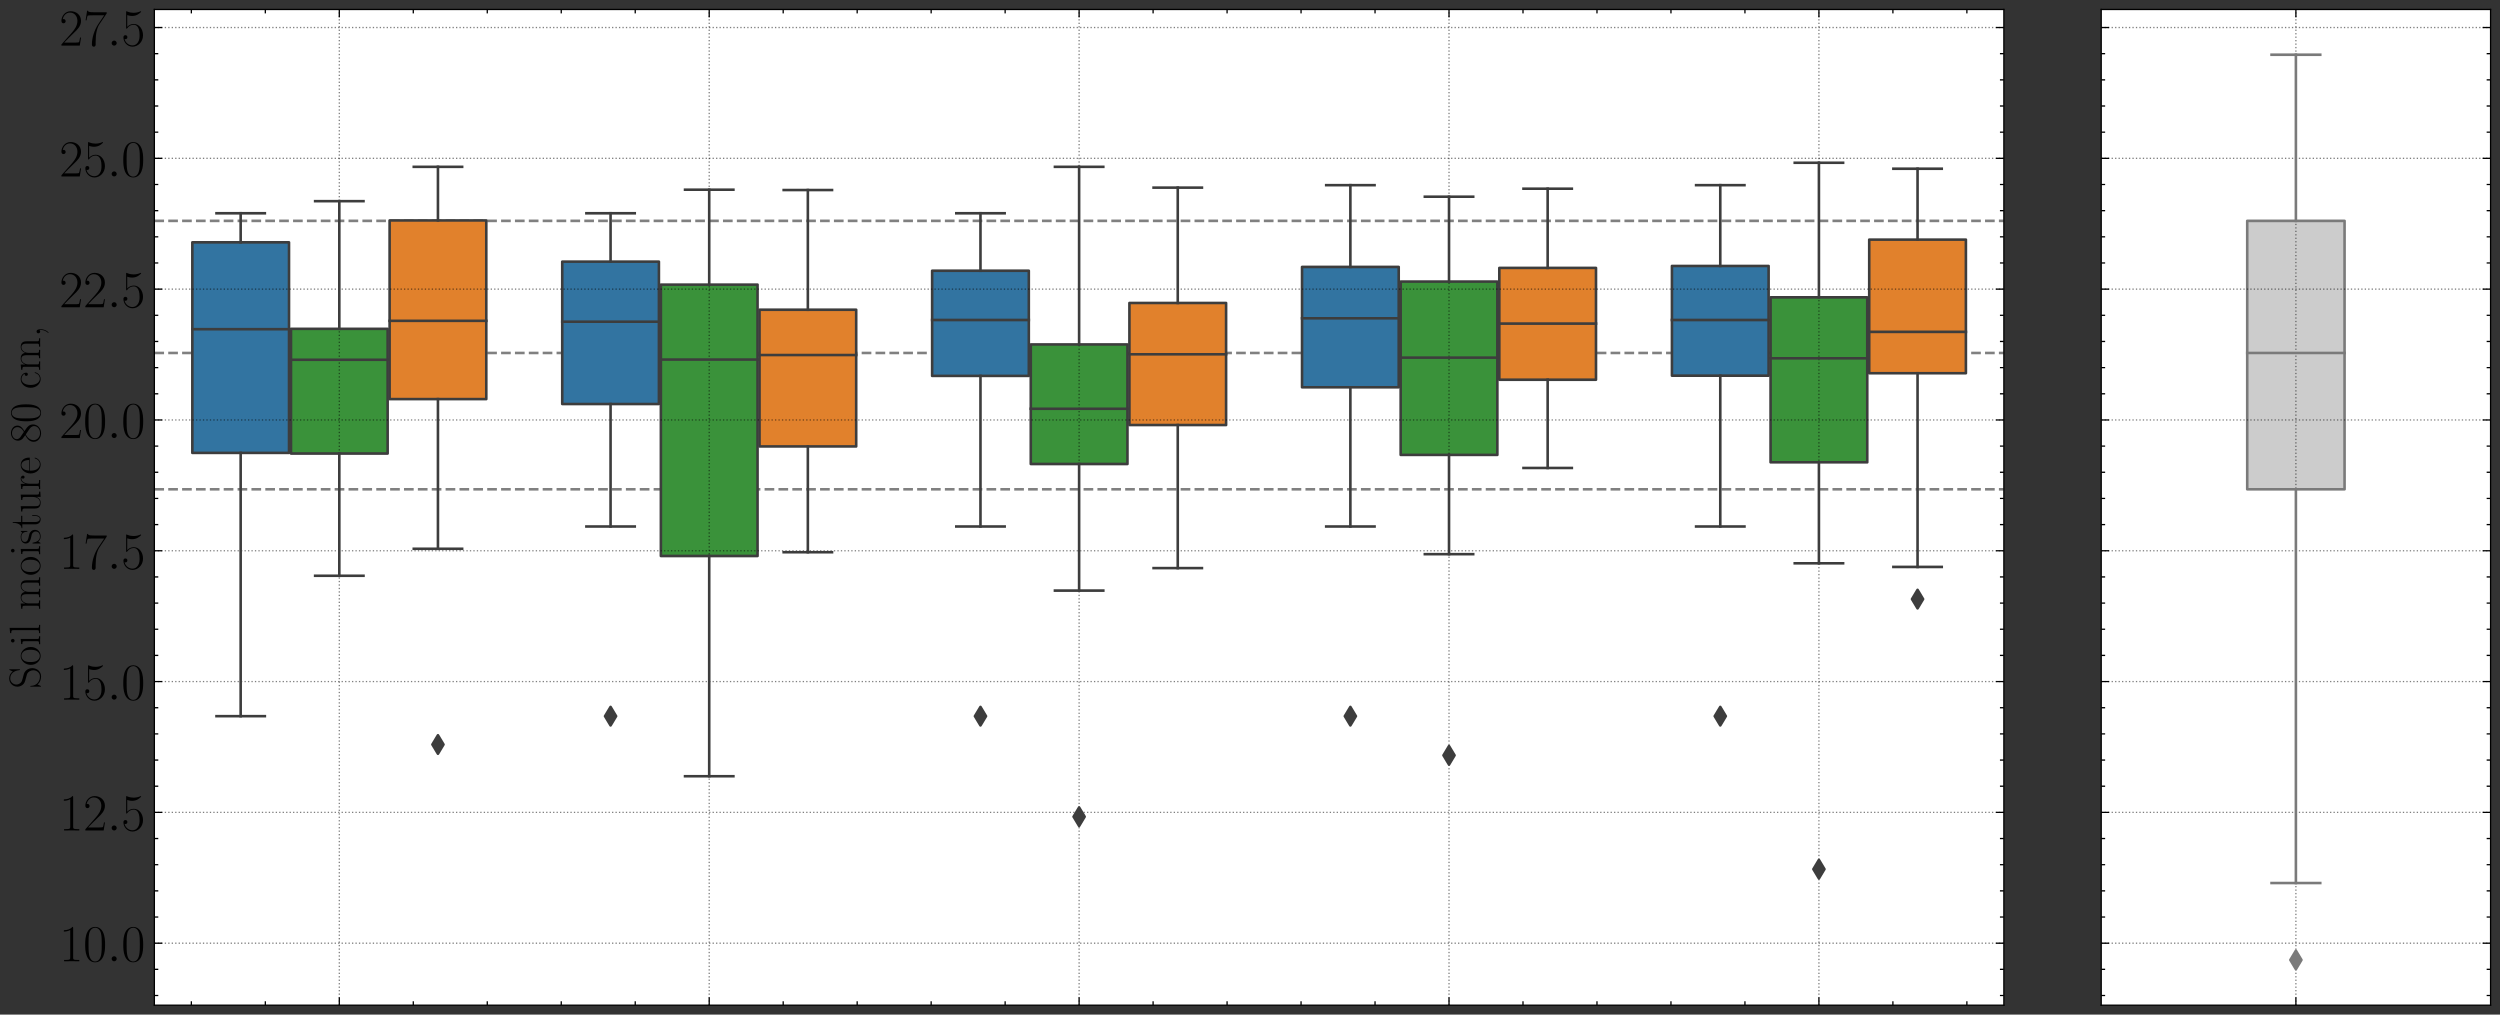 <?xml version="1.0" encoding="utf-8" standalone="no"?>
<!DOCTYPE svg PUBLIC "-//W3C//DTD SVG 1.1//EN"
  "http://www.w3.org/Graphics/SVG/1.1/DTD/svg11.dtd">
<!-- Created with matplotlib (https://matplotlib.org/) -->
<svg height="387.74pt" version="1.1" viewBox="0 0 955.389 387.74" width="955.389pt" xmlns="http://www.w3.org/2000/svg" xmlns:xlink="http://www.w3.org/1999/xlink">
 <rect x="0" y="0" width="955.389" height="387.74" fill="#333333" stroke="none"/>
 <defs>
  <style type="text/css">*{stroke-linecap:butt;stroke-linejoin:round;}</style>
 </defs>
 <g id="figure_1">
  <g id="patch_1">
   <path d="M 0 387.74 
L 955.389 387.74 
L 955.389 0 
L 0 0 
z
" style="fill:none;"/>
  </g>
  <g id="axes_1">
   <g id="patch_2">
    <path d="M 58.989 384.14 
L 765.789 384.14 
L 765.789 3.62 
L 58.989 3.62 
z
" style="fill:#ffffff;"/>
   </g>
   <g id="line2d_1">
    <path clip-path="url(#p7766096547)" d="M 58.989 186.981 
L 765.789 186.981 
" style="fill:none;stroke:#808080;stroke-dasharray:3.7,1.6;stroke-dashoffset:0;"/>
   </g>
   <g id="line2d_2">
    <path clip-path="url(#p7766096547)" d="M 58.989 134.892 
L 765.789 134.892 
" style="fill:none;stroke:#808080;stroke-dasharray:3.7,1.6;stroke-dashoffset:0;"/>
   </g>
   <g id="line2d_3">
    <path clip-path="url(#p7766096547)" d="M 58.989 84.403 
L 765.789 84.403 
" style="fill:none;stroke:#808080;stroke-dasharray:3.7,1.6;stroke-dashoffset:0;"/>
   </g>
   <g id="patch_3">
    <path clip-path="url(#p7766096547)" d="M 73.502 173.084 
L 110.445 173.084 
L 110.445 92.61 
L 73.502 92.61 
L 73.502 173.084 
z
" style="fill:#3274a1;stroke:#3d3d3d;stroke-linejoin:miter;"/>
   </g>
   <g id="patch_4">
    <path clip-path="url(#p7766096547)" d="M 111.198 173.318 
L 148.141 173.318 
L 148.141 125.666 
L 111.198 125.666 
L 111.198 173.318 
z
" style="fill:#3a923a;stroke:#3d3d3d;stroke-linejoin:miter;"/>
   </g>
   <g id="patch_5">
    <path clip-path="url(#p7766096547)" d="M 148.894 152.52 
L 185.837 152.52 
L 185.837 84.237 
L 148.894 84.237 
L 148.894 152.52 
z
" style="fill:#e1812c;stroke:#3d3d3d;stroke-linejoin:miter;"/>
   </g>
   <g id="patch_6">
    <path clip-path="url(#p7766096547)" d="M 214.862 154.395 
L 251.805 154.395 
L 251.805 99.993 
L 214.862 99.993 
L 214.862 154.395 
z
" style="fill:#3274a1;stroke:#3d3d3d;stroke-linejoin:miter;"/>
   </g>
   <g id="patch_7">
    <path clip-path="url(#p7766096547)" d="M 252.558 212.479 
L 289.501 212.479 
L 289.501 108.771 
L 252.558 108.771 
L 252.558 212.479 
z
" style="fill:#3a923a;stroke:#3d3d3d;stroke-linejoin:miter;"/>
   </g>
   <g id="patch_8">
    <path clip-path="url(#p7766096547)" d="M 290.254 170.613 
L 327.197 170.613 
L 327.197 118.363 
L 290.254 118.363 
L 290.254 170.613 
z
" style="fill:#e1812c;stroke:#3d3d3d;stroke-linejoin:miter;"/>
   </g>
   <g id="patch_9">
    <path clip-path="url(#p7766096547)" d="M 356.222 143.655 
L 393.165 143.655 
L 393.165 103.462 
L 356.222 103.462 
L 356.222 143.655 
z
" style="fill:#3274a1;stroke:#3d3d3d;stroke-linejoin:miter;"/>
   </g>
   <g id="patch_10">
    <path clip-path="url(#p7766096547)" d="M 393.918 177.321 
L 430.861 177.321 
L 430.861 131.636 
L 393.918 131.636 
L 393.918 177.321 
z
" style="fill:#3a923a;stroke:#3d3d3d;stroke-linejoin:miter;"/>
   </g>
   <g id="patch_11">
    <path clip-path="url(#p7766096547)" d="M 431.614 162.436 
L 468.557 162.436 
L 468.557 115.783 
L 431.614 115.783 
L 431.614 162.436 
z
" style="fill:#e1812c;stroke:#3d3d3d;stroke-linejoin:miter;"/>
   </g>
   <g id="patch_12">
    <path clip-path="url(#p7766096547)" d="M 497.582 148.003 
L 534.525 148.003 
L 534.525 102.01 
L 497.582 102.01 
L 497.582 148.003 
z
" style="fill:#3274a1;stroke:#3d3d3d;stroke-linejoin:miter;"/>
   </g>
   <g id="patch_13">
    <path clip-path="url(#p7766096547)" d="M 535.278 173.841 
L 572.221 173.841 
L 572.221 107.61 
L 535.278 107.61 
L 535.278 173.841 
z
" style="fill:#3a923a;stroke:#3d3d3d;stroke-linejoin:miter;"/>
   </g>
   <g id="patch_14">
    <path clip-path="url(#p7766096547)" d="M 572.974 145.118 
L 609.917 145.118 
L 609.917 102.388 
L 572.974 102.388 
L 572.974 145.118 
z
" style="fill:#e1812c;stroke:#3d3d3d;stroke-linejoin:miter;"/>
   </g>
   <g id="patch_15">
    <path clip-path="url(#p7766096547)" d="M 638.942 143.565 
L 675.885 143.565 
L 675.885 101.635 
L 638.942 101.635 
L 638.942 143.565 
z
" style="fill:#3274a1;stroke:#3d3d3d;stroke-linejoin:miter;"/>
   </g>
   <g id="patch_16">
    <path clip-path="url(#p7766096547)" d="M 676.638 176.679 
L 713.581 176.679 
L 713.581 113.63 
L 676.638 113.63 
L 676.638 176.679 
z
" style="fill:#3a923a;stroke:#3d3d3d;stroke-linejoin:miter;"/>
   </g>
   <g id="patch_17">
    <path clip-path="url(#p7766096547)" d="M 714.334 142.627 
L 751.277 142.627 
L 751.277 91.572 
L 714.334 91.572 
L 714.334 142.627 
z
" style="fill:#e1812c;stroke:#3d3d3d;stroke-linejoin:miter;"/>
   </g>
   <g id="patch_18">
    <path clip-path="url(#p7766096547)" d="M 129.669 560.403 
L 129.669 560.403 
L 129.669 560.403 
L 129.669 560.403 
z
" style="fill:#3274a1;stroke:#3d3d3d;stroke-linejoin:miter;stroke-width:0.5;"/>
   </g>
   <g id="patch_19">
    <path clip-path="url(#p7766096547)" d="M 129.669 560.403 
L 129.669 560.403 
L 129.669 560.403 
L 129.669 560.403 
z
" style="fill:#3a923a;stroke:#3d3d3d;stroke-linejoin:miter;stroke-width:0.5;"/>
   </g>
   <g id="patch_20">
    <path clip-path="url(#p7766096547)" d="M 129.669 560.403 
L 129.669 560.403 
L 129.669 560.403 
L 129.669 560.403 
z
" style="fill:#e1812c;stroke:#3d3d3d;stroke-linejoin:miter;stroke-width:0.5;"/>
   </g>
   <g id="matplotlib.axis_1">
    <g id="xtick_1">
     <g id="line2d_4">
      <path clip-path="url(#p7766096547)" d="M 129.669 384.14 
L 129.669 3.62 
" style="fill:none;stroke:#000000;stroke-dasharray:0.5,0.825;stroke-dashoffset:0;stroke-opacity:0.5;stroke-width:0.5;"/>
     </g>
     <g id="line2d_5">
      <defs>
       <path d="M 0 0 
L 0 -3 
" id="m6305de5e46" style="stroke:#000000;stroke-width:0.5;"/>
      </defs>
      <g>
       <use style="stroke:#000000;stroke-width:0.5;" x="129.669" xlink:href="#m6305de5e46" y="384.14"/>
      </g>
     </g>
     <g id="line2d_6">
      <defs>
       <path d="M 0 0 
L 0 3 
" id="mb75cdf7255" style="stroke:#000000;stroke-width:0.5;"/>
      </defs>
      <g>
       <use style="stroke:#000000;stroke-width:0.5;" x="129.669" xlink:href="#mb75cdf7255" y="3.62"/>
      </g>
     </g>
    </g>
    <g id="xtick_2">
     <g id="line2d_7">
      <path clip-path="url(#p7766096547)" d="M 271.029 384.14 
L 271.029 3.62 
" style="fill:none;stroke:#000000;stroke-dasharray:0.5,0.825;stroke-dashoffset:0;stroke-opacity:0.5;stroke-width:0.5;"/>
     </g>
     <g id="line2d_8">
      <g>
       <use style="stroke:#000000;stroke-width:0.5;" x="271.029" xlink:href="#m6305de5e46" y="384.14"/>
      </g>
     </g>
     <g id="line2d_9">
      <g>
       <use style="stroke:#000000;stroke-width:0.5;" x="271.029" xlink:href="#mb75cdf7255" y="3.62"/>
      </g>
     </g>
    </g>
    <g id="xtick_3">
     <g id="line2d_10">
      <path clip-path="url(#p7766096547)" d="M 412.389 384.14 
L 412.389 3.62 
" style="fill:none;stroke:#000000;stroke-dasharray:0.5,0.825;stroke-dashoffset:0;stroke-opacity:0.5;stroke-width:0.5;"/>
     </g>
     <g id="line2d_11">
      <g>
       <use style="stroke:#000000;stroke-width:0.5;" x="412.389" xlink:href="#m6305de5e46" y="384.14"/>
      </g>
     </g>
     <g id="line2d_12">
      <g>
       <use style="stroke:#000000;stroke-width:0.5;" x="412.389" xlink:href="#mb75cdf7255" y="3.62"/>
      </g>
     </g>
    </g>
    <g id="xtick_4">
     <g id="line2d_13">
      <path clip-path="url(#p7766096547)" d="M 553.749 384.14 
L 553.749 3.62 
" style="fill:none;stroke:#000000;stroke-dasharray:0.5,0.825;stroke-dashoffset:0;stroke-opacity:0.5;stroke-width:0.5;"/>
     </g>
     <g id="line2d_14">
      <g>
       <use style="stroke:#000000;stroke-width:0.5;" x="553.749" xlink:href="#m6305de5e46" y="384.14"/>
      </g>
     </g>
     <g id="line2d_15">
      <g>
       <use style="stroke:#000000;stroke-width:0.5;" x="553.749" xlink:href="#mb75cdf7255" y="3.62"/>
      </g>
     </g>
    </g>
    <g id="xtick_5">
     <g id="line2d_16">
      <path clip-path="url(#p7766096547)" d="M 695.109 384.14 
L 695.109 3.62 
" style="fill:none;stroke:#000000;stroke-dasharray:0.5,0.825;stroke-dashoffset:0;stroke-opacity:0.5;stroke-width:0.5;"/>
     </g>
     <g id="line2d_17">
      <g>
       <use style="stroke:#000000;stroke-width:0.5;" x="695.109" xlink:href="#m6305de5e46" y="384.14"/>
      </g>
     </g>
     <g id="line2d_18">
      <g>
       <use style="stroke:#000000;stroke-width:0.5;" x="695.109" xlink:href="#mb75cdf7255" y="3.62"/>
      </g>
     </g>
    </g>
    <g id="xtick_6">
     <g id="line2d_19">
      <defs>
       <path d="M 0 0 
L 0 -1.5 
" id="m55d523ec5f" style="stroke:#000000;stroke-width:0.5;"/>
      </defs>
      <g>
       <use style="stroke:#000000;stroke-width:0.5;" x="73.125" xlink:href="#m55d523ec5f" y="384.14"/>
      </g>
     </g>
     <g id="line2d_20">
      <defs>
       <path d="M 0 0 
L 0 1.5 
" id="m3b1d15a931" style="stroke:#000000;stroke-width:0.5;"/>
      </defs>
      <g>
       <use style="stroke:#000000;stroke-width:0.5;" x="73.125" xlink:href="#m3b1d15a931" y="3.62"/>
      </g>
     </g>
    </g>
    <g id="xtick_7">
     <g id="line2d_21">
      <g>
       <use style="stroke:#000000;stroke-width:0.5;" x="101.397" xlink:href="#m55d523ec5f" y="384.14"/>
      </g>
     </g>
     <g id="line2d_22">
      <g>
       <use style="stroke:#000000;stroke-width:0.5;" x="101.397" xlink:href="#m3b1d15a931" y="3.62"/>
      </g>
     </g>
    </g>
    <g id="xtick_8">
     <g id="line2d_23">
      <g>
       <use style="stroke:#000000;stroke-width:0.5;" x="157.941" xlink:href="#m55d523ec5f" y="384.14"/>
      </g>
     </g>
     <g id="line2d_24">
      <g>
       <use style="stroke:#000000;stroke-width:0.5;" x="157.941" xlink:href="#m3b1d15a931" y="3.62"/>
      </g>
     </g>
    </g>
    <g id="xtick_9">
     <g id="line2d_25">
      <g>
       <use style="stroke:#000000;stroke-width:0.5;" x="186.213" xlink:href="#m55d523ec5f" y="384.14"/>
      </g>
     </g>
     <g id="line2d_26">
      <g>
       <use style="stroke:#000000;stroke-width:0.5;" x="186.213" xlink:href="#m3b1d15a931" y="3.62"/>
      </g>
     </g>
    </g>
    <g id="xtick_10">
     <g id="line2d_27">
      <g>
       <use style="stroke:#000000;stroke-width:0.5;" x="214.485" xlink:href="#m55d523ec5f" y="384.14"/>
      </g>
     </g>
     <g id="line2d_28">
      <g>
       <use style="stroke:#000000;stroke-width:0.5;" x="214.485" xlink:href="#m3b1d15a931" y="3.62"/>
      </g>
     </g>
    </g>
    <g id="xtick_11">
     <g id="line2d_29">
      <g>
       <use style="stroke:#000000;stroke-width:0.5;" x="242.757" xlink:href="#m55d523ec5f" y="384.14"/>
      </g>
     </g>
     <g id="line2d_30">
      <g>
       <use style="stroke:#000000;stroke-width:0.5;" x="242.757" xlink:href="#m3b1d15a931" y="3.62"/>
      </g>
     </g>
    </g>
    <g id="xtick_12">
     <g id="line2d_31">
      <g>
       <use style="stroke:#000000;stroke-width:0.5;" x="299.301" xlink:href="#m55d523ec5f" y="384.14"/>
      </g>
     </g>
     <g id="line2d_32">
      <g>
       <use style="stroke:#000000;stroke-width:0.5;" x="299.301" xlink:href="#m3b1d15a931" y="3.62"/>
      </g>
     </g>
    </g>
    <g id="xtick_13">
     <g id="line2d_33">
      <g>
       <use style="stroke:#000000;stroke-width:0.5;" x="327.573" xlink:href="#m55d523ec5f" y="384.14"/>
      </g>
     </g>
     <g id="line2d_34">
      <g>
       <use style="stroke:#000000;stroke-width:0.5;" x="327.573" xlink:href="#m3b1d15a931" y="3.62"/>
      </g>
     </g>
    </g>
    <g id="xtick_14">
     <g id="line2d_35">
      <g>
       <use style="stroke:#000000;stroke-width:0.5;" x="355.845" xlink:href="#m55d523ec5f" y="384.14"/>
      </g>
     </g>
     <g id="line2d_36">
      <g>
       <use style="stroke:#000000;stroke-width:0.5;" x="355.845" xlink:href="#m3b1d15a931" y="3.62"/>
      </g>
     </g>
    </g>
    <g id="xtick_15">
     <g id="line2d_37">
      <g>
       <use style="stroke:#000000;stroke-width:0.5;" x="384.117" xlink:href="#m55d523ec5f" y="384.14"/>
      </g>
     </g>
     <g id="line2d_38">
      <g>
       <use style="stroke:#000000;stroke-width:0.5;" x="384.117" xlink:href="#m3b1d15a931" y="3.62"/>
      </g>
     </g>
    </g>
    <g id="xtick_16">
     <g id="line2d_39">
      <g>
       <use style="stroke:#000000;stroke-width:0.5;" x="440.661" xlink:href="#m55d523ec5f" y="384.14"/>
      </g>
     </g>
     <g id="line2d_40">
      <g>
       <use style="stroke:#000000;stroke-width:0.5;" x="440.661" xlink:href="#m3b1d15a931" y="3.62"/>
      </g>
     </g>
    </g>
    <g id="xtick_17">
     <g id="line2d_41">
      <g>
       <use style="stroke:#000000;stroke-width:0.5;" x="468.933" xlink:href="#m55d523ec5f" y="384.14"/>
      </g>
     </g>
     <g id="line2d_42">
      <g>
       <use style="stroke:#000000;stroke-width:0.5;" x="468.933" xlink:href="#m3b1d15a931" y="3.62"/>
      </g>
     </g>
    </g>
    <g id="xtick_18">
     <g id="line2d_43">
      <g>
       <use style="stroke:#000000;stroke-width:0.5;" x="497.205" xlink:href="#m55d523ec5f" y="384.14"/>
      </g>
     </g>
     <g id="line2d_44">
      <g>
       <use style="stroke:#000000;stroke-width:0.5;" x="497.205" xlink:href="#m3b1d15a931" y="3.62"/>
      </g>
     </g>
    </g>
    <g id="xtick_19">
     <g id="line2d_45">
      <g>
       <use style="stroke:#000000;stroke-width:0.5;" x="525.477" xlink:href="#m55d523ec5f" y="384.14"/>
      </g>
     </g>
     <g id="line2d_46">
      <g>
       <use style="stroke:#000000;stroke-width:0.5;" x="525.477" xlink:href="#m3b1d15a931" y="3.62"/>
      </g>
     </g>
    </g>
    <g id="xtick_20">
     <g id="line2d_47">
      <g>
       <use style="stroke:#000000;stroke-width:0.5;" x="582.021" xlink:href="#m55d523ec5f" y="384.14"/>
      </g>
     </g>
     <g id="line2d_48">
      <g>
       <use style="stroke:#000000;stroke-width:0.5;" x="582.021" xlink:href="#m3b1d15a931" y="3.62"/>
      </g>
     </g>
    </g>
    <g id="xtick_21">
     <g id="line2d_49">
      <g>
       <use style="stroke:#000000;stroke-width:0.5;" x="610.293" xlink:href="#m55d523ec5f" y="384.14"/>
      </g>
     </g>
     <g id="line2d_50">
      <g>
       <use style="stroke:#000000;stroke-width:0.5;" x="610.293" xlink:href="#m3b1d15a931" y="3.62"/>
      </g>
     </g>
    </g>
    <g id="xtick_22">
     <g id="line2d_51">
      <g>
       <use style="stroke:#000000;stroke-width:0.5;" x="638.565" xlink:href="#m55d523ec5f" y="384.14"/>
      </g>
     </g>
     <g id="line2d_52">
      <g>
       <use style="stroke:#000000;stroke-width:0.5;" x="638.565" xlink:href="#m3b1d15a931" y="3.62"/>
      </g>
     </g>
    </g>
    <g id="xtick_23">
     <g id="line2d_53">
      <g>
       <use style="stroke:#000000;stroke-width:0.5;" x="666.837" xlink:href="#m55d523ec5f" y="384.14"/>
      </g>
     </g>
     <g id="line2d_54">
      <g>
       <use style="stroke:#000000;stroke-width:0.5;" x="666.837" xlink:href="#m3b1d15a931" y="3.62"/>
      </g>
     </g>
    </g>
    <g id="xtick_24">
     <g id="line2d_55">
      <g>
       <use style="stroke:#000000;stroke-width:0.5;" x="723.381" xlink:href="#m55d523ec5f" y="384.14"/>
      </g>
     </g>
     <g id="line2d_56">
      <g>
       <use style="stroke:#000000;stroke-width:0.5;" x="723.381" xlink:href="#m3b1d15a931" y="3.62"/>
      </g>
     </g>
    </g>
    <g id="xtick_25">
     <g id="line2d_57">
      <g>
       <use style="stroke:#000000;stroke-width:0.5;" x="751.653" xlink:href="#m55d523ec5f" y="384.14"/>
      </g>
     </g>
     <g id="line2d_58">
      <g>
       <use style="stroke:#000000;stroke-width:0.5;" x="751.653" xlink:href="#m3b1d15a931" y="3.62"/>
      </g>
     </g>
    </g>
   </g>
   <g id="matplotlib.axis_2">
    <g id="ytick_1">
     <g id="line2d_59">
      <path clip-path="url(#p7766096547)" d="M 58.989 360.445 
L 765.789 360.445 
" style="fill:none;stroke:#000000;stroke-dasharray:0.5,0.825;stroke-dashoffset:0;stroke-opacity:0.5;stroke-width:0.5;"/>
     </g>
     <g id="line2d_60">
      <defs>
       <path d="M 0 0 
L 3 0 
" id="mad25229c89" style="stroke:#000000;stroke-width:0.5;"/>
      </defs>
      <g>
       <use style="stroke:#000000;stroke-width:0.5;" x="58.989" xlink:href="#mad25229c89" y="360.445"/>
      </g>
     </g>
     <g id="line2d_61">
      <defs>
       <path d="M 0 0 
L -3 0 
" id="m6c565e947e" style="stroke:#000000;stroke-width:0.5;"/>
      </defs>
      <g>
       <use style="stroke:#000000;stroke-width:0.5;" x="765.789" xlink:href="#m6c565e947e" y="360.445"/>
      </g>
     </g>
     <g id="text_1">
      <!-- $\mathdefault{10.0}$ -->
      <g transform="translate(22.656 367.363)scale(0.2 -0.2)">
       <defs>
        <path d="M 26.594 63.797 
C 26.594 65.891 26.5 66 25.094 66 
C 21.203 61.359 15.297 59.891 9.703 59.688 
C 9.406 59.688 8.906 59.688 8.797 59.5 
C 8.703 59.297 8.703 59.094 8.703 57 
C 11.797 57 17 57.594 21 59.984 
L 21 7.297 
C 21 3.797 20.797 2.594 12.203 2.594 
L 9.203 2.594 
L 9.203 0 
C 14 0.094 19 0.188 23.797 0.188 
C 28.594 0.188 33.594 0.094 38.406 0 
L 38.406 2.594 
L 35.406 2.594 
C 26.797 2.594 26.594 3.688 26.594 7.297 
z
" id="CMR17-49"/>
        <path d="M 42 31.844 
C 42 37.969 41.906 48.422 37.703 56.453 
C 34 63.484 28.094 66 22.906 66 
C 18.094 66 12 63.781 8.203 56.562 
C 4.203 49.016 3.797 39.672 3.797 31.844 
C 3.797 26.109 3.906 17.375 7 9.734 
C 11.297 -0.609 19 -2 22.906 -2 
C 27.5 -2 34.5 -0.109 38.594 9.438 
C 41.594 16.375 42 24.5 42 31.844 
z
M 22.906 -0.406 
C 16.5 -0.406 12.703 5.125 11.297 12.75 
C 10.203 18.688 10.203 27.328 10.203 32.953 
C 10.203 40.688 10.203 47.109 11.5 53.234 
C 13.406 61.781 19 64.391 22.906 64.391 
C 27 64.391 32.297 61.672 34.203 53.438 
C 35.5 47.719 35.594 40.984 35.594 32.953 
C 35.594 26.422 35.594 18.375 34.406 12.453 
C 32.297 1.5 26.406 -0.406 22.906 -0.406 
z
" id="CMR17-48"/>
        <path d="M 18.406 4.797 
C 18.406 7.688 16 9.688 13.594 9.688 
C 10.703 9.688 8.703 7.297 8.703 4.891 
C 8.703 2 11.094 0 13.5 0 
C 16.406 0 18.406 2.391 18.406 4.797 
z
" id="CMMI12-58"/>
       </defs>
       <use transform="scale(0.996)" xlink:href="#CMR17-49"/>
       <use transform="translate(45.69 0)scale(0.996)" xlink:href="#CMR17-48"/>
       <use transform="translate(91.381 0)scale(0.996)" xlink:href="#CMMI12-58"/>
       <use transform="translate(118.478 0)scale(0.996)" xlink:href="#CMR17-48"/>
      </g>
     </g>
    </g>
    <g id="ytick_2">
     <g id="line2d_62">
      <path clip-path="url(#p7766096547)" d="M 58.989 310.455 
L 765.789 310.455 
" style="fill:none;stroke:#000000;stroke-dasharray:0.5,0.825;stroke-dashoffset:0;stroke-opacity:0.5;stroke-width:0.5;"/>
     </g>
     <g id="line2d_63">
      <g>
       <use style="stroke:#000000;stroke-width:0.5;" x="58.989" xlink:href="#mad25229c89" y="310.455"/>
      </g>
     </g>
     <g id="line2d_64">
      <g>
       <use style="stroke:#000000;stroke-width:0.5;" x="765.789" xlink:href="#m6c565e947e" y="310.455"/>
      </g>
     </g>
     <g id="text_2">
      <!-- $\mathdefault{12.5}$ -->
      <g transform="translate(22.656 317.374)scale(0.2 -0.2)">
       <defs>
        <path d="M 41.703 15.469 
L 39.906 15.469 
C 38.906 8.391 38.094 7.188 37.703 6.594 
C 37.203 5.797 30 5.797 28.594 5.797 
L 9.406 5.797 
C 13 9.688 20 16.766 28.5 24.938 
C 34.594 30.719 41.703 37.5 41.703 47.391 
C 41.703 59.188 32.297 66 21.797 66 
C 10.797 66 4.094 56.297 4.094 47.297 
C 4.094 43.391 7 42.891 8.203 42.891 
C 9.203 42.891 12.203 43.484 12.203 46.984 
C 12.203 50.094 9.594 51 8.203 51 
C 7.594 51 7 50.891 6.594 50.688 
C 8.5 59.188 14.297 63.391 20.406 63.391 
C 29.094 63.391 34.797 56.5 34.797 47.391 
C 34.797 38.703 29.703 31.219 24 24.734 
L 4.094 2.297 
L 4.094 0 
L 39.297 0 
z
" id="CMR17-50"/>
        <path d="M 11.406 58.594 
C 12.406 58.188 16.5 56.891 20.703 56.891 
C 30 56.891 35.094 61.891 38 64.688 
C 38 65.484 38 66 37.406 66 
C 37.297 66 37.094 66 36.297 65.594 
C 32.797 64.094 28.703 63 23.703 63 
C 20.703 63 16.203 63.359 11.297 65.484 
C 10.203 66 10 66 9.906 66 
C 9.406 66 9.297 65.891 9.297 63.906 
L 9.297 34.859 
C 9.297 33.016 9.297 32.5 10.297 32.5 
C 10.797 32.5 11 32.703 11.5 33.422 
C 14.703 38.047 19.094 40 24.094 40 
C 27.594 40 35.094 37.734 35.094 20.203 
C 35.094 16.984 35.094 11.188 32.094 6.594 
C 29.594 2.484 25.703 0.391 21.406 0.391 
C 14.797 0.391 8.094 4.984 6.297 12.688 
C 6.703 12.594 7.5 12.391 7.906 12.391 
C 9.203 12.391 11.703 13.094 11.703 16.188 
C 11.703 18.891 9.797 20 7.906 20 
C 5.594 20 4.094 18.594 4.094 15.797 
C 4.094 7.094 11 -2 21.594 -2 
C 31.906 -2 41.703 6.891 41.703 19.797 
C 41.703 32.094 33.906 41.594 24.203 41.594 
C 19.094 41.594 14.797 39.688 11.406 36 
z
" id="CMR17-53"/>
       </defs>
       <use transform="scale(0.996)" xlink:href="#CMR17-49"/>
       <use transform="translate(45.69 0)scale(0.996)" xlink:href="#CMR17-50"/>
       <use transform="translate(91.381 0)scale(0.996)" xlink:href="#CMMI12-58"/>
       <use transform="translate(118.478 0)scale(0.996)" xlink:href="#CMR17-53"/>
      </g>
     </g>
    </g>
    <g id="ytick_3">
     <g id="line2d_65">
      <path clip-path="url(#p7766096547)" d="M 58.989 260.466 
L 765.789 260.466 
" style="fill:none;stroke:#000000;stroke-dasharray:0.5,0.825;stroke-dashoffset:0;stroke-opacity:0.5;stroke-width:0.5;"/>
     </g>
     <g id="line2d_66">
      <g>
       <use style="stroke:#000000;stroke-width:0.5;" x="58.989" xlink:href="#mad25229c89" y="260.466"/>
      </g>
     </g>
     <g id="line2d_67">
      <g>
       <use style="stroke:#000000;stroke-width:0.5;" x="765.789" xlink:href="#m6c565e947e" y="260.466"/>
      </g>
     </g>
     <g id="text_3">
      <!-- $\mathdefault{15.0}$ -->
      <g transform="translate(22.656 267.384)scale(0.2 -0.2)">
       <use transform="scale(0.996)" xlink:href="#CMR17-49"/>
       <use transform="translate(45.69 0)scale(0.996)" xlink:href="#CMR17-53"/>
       <use transform="translate(91.381 0)scale(0.996)" xlink:href="#CMMI12-58"/>
       <use transform="translate(118.478 0)scale(0.996)" xlink:href="#CMR17-48"/>
      </g>
     </g>
    </g>
    <g id="ytick_4">
     <g id="line2d_68">
      <path clip-path="url(#p7766096547)" d="M 58.989 210.476 
L 765.789 210.476 
" style="fill:none;stroke:#000000;stroke-dasharray:0.5,0.825;stroke-dashoffset:0;stroke-opacity:0.5;stroke-width:0.5;"/>
     </g>
     <g id="line2d_69">
      <g>
       <use style="stroke:#000000;stroke-width:0.5;" x="58.989" xlink:href="#mad25229c89" y="210.476"/>
      </g>
     </g>
     <g id="line2d_70">
      <g>
       <use style="stroke:#000000;stroke-width:0.5;" x="765.789" xlink:href="#m6c565e947e" y="210.476"/>
      </g>
     </g>
     <g id="text_4">
      <!-- $\mathdefault{17.5}$ -->
      <g transform="translate(22.656 217.395)scale(0.2 -0.2)">
       <defs>
        <path d="M 45.094 61.797 
L 45.094 64 
L 21.594 64 
C 9.906 64 9.703 65.094 9.297 67 
L 7.5 67 
L 4.594 48.5 
L 6.406 48.5 
C 6.703 50.406 7.406 55.5 8.594 57.391 
C 9.203 58.188 16.594 58.188 18.297 58.188 
L 40.297 58.188 
L 29.203 41.719 
C 21.797 30.641 16.703 15.672 16.703 2.594 
C 16.703 1.391 16.703 -2 20.297 -2 
C 23.906 -2 23.906 1.391 23.906 2.688 
L 23.906 7.281 
C 23.906 23.656 26.703 34.438 31.297 41.312 
z
" id="CMR17-55"/>
       </defs>
       <use transform="scale(0.996)" xlink:href="#CMR17-49"/>
       <use transform="translate(45.69 0)scale(0.996)" xlink:href="#CMR17-55"/>
       <use transform="translate(91.381 0)scale(0.996)" xlink:href="#CMMI12-58"/>
       <use transform="translate(118.478 0)scale(0.996)" xlink:href="#CMR17-53"/>
      </g>
     </g>
    </g>
    <g id="ytick_5">
     <g id="line2d_71">
      <path clip-path="url(#p7766096547)" d="M 58.989 160.487 
L 765.789 160.487 
" style="fill:none;stroke:#000000;stroke-dasharray:0.5,0.825;stroke-dashoffset:0;stroke-opacity:0.5;stroke-width:0.5;"/>
     </g>
     <g id="line2d_72">
      <g>
       <use style="stroke:#000000;stroke-width:0.5;" x="58.989" xlink:href="#mad25229c89" y="160.487"/>
      </g>
     </g>
     <g id="line2d_73">
      <g>
       <use style="stroke:#000000;stroke-width:0.5;" x="765.789" xlink:href="#m6c565e947e" y="160.487"/>
      </g>
     </g>
     <g id="text_5">
      <!-- $\mathdefault{20.0}$ -->
      <g transform="translate(22.656 167.405)scale(0.2 -0.2)">
       <use transform="scale(0.996)" xlink:href="#CMR17-50"/>
       <use transform="translate(45.69 0)scale(0.996)" xlink:href="#CMR17-48"/>
       <use transform="translate(91.381 0)scale(0.996)" xlink:href="#CMMI12-58"/>
       <use transform="translate(118.478 0)scale(0.996)" xlink:href="#CMR17-48"/>
      </g>
     </g>
    </g>
    <g id="ytick_6">
     <g id="line2d_74">
      <path clip-path="url(#p7766096547)" d="M 58.989 110.497 
L 765.789 110.497 
" style="fill:none;stroke:#000000;stroke-dasharray:0.5,0.825;stroke-dashoffset:0;stroke-opacity:0.5;stroke-width:0.5;"/>
     </g>
     <g id="line2d_75">
      <g>
       <use style="stroke:#000000;stroke-width:0.5;" x="58.989" xlink:href="#mad25229c89" y="110.497"/>
      </g>
     </g>
     <g id="line2d_76">
      <g>
       <use style="stroke:#000000;stroke-width:0.5;" x="765.789" xlink:href="#m6c565e947e" y="110.497"/>
      </g>
     </g>
     <g id="text_6">
      <!-- $\mathdefault{22.5}$ -->
      <g transform="translate(22.656 117.416)scale(0.2 -0.2)">
       <use transform="scale(0.996)" xlink:href="#CMR17-50"/>
       <use transform="translate(45.69 0)scale(0.996)" xlink:href="#CMR17-50"/>
       <use transform="translate(91.381 0)scale(0.996)" xlink:href="#CMMI12-58"/>
       <use transform="translate(118.478 0)scale(0.996)" xlink:href="#CMR17-53"/>
      </g>
     </g>
    </g>
    <g id="ytick_7">
     <g id="line2d_77">
      <path clip-path="url(#p7766096547)" d="M 58.989 60.508 
L 765.789 60.508 
" style="fill:none;stroke:#000000;stroke-dasharray:0.5,0.825;stroke-dashoffset:0;stroke-opacity:0.5;stroke-width:0.5;"/>
     </g>
     <g id="line2d_78">
      <g>
       <use style="stroke:#000000;stroke-width:0.5;" x="58.989" xlink:href="#mad25229c89" y="60.508"/>
      </g>
     </g>
     <g id="line2d_79">
      <g>
       <use style="stroke:#000000;stroke-width:0.5;" x="765.789" xlink:href="#m6c565e947e" y="60.508"/>
      </g>
     </g>
     <g id="text_7">
      <!-- $\mathdefault{25.0}$ -->
      <g transform="translate(22.656 67.426)scale(0.2 -0.2)">
       <use transform="scale(0.996)" xlink:href="#CMR17-50"/>
       <use transform="translate(45.69 0)scale(0.996)" xlink:href="#CMR17-53"/>
       <use transform="translate(91.381 0)scale(0.996)" xlink:href="#CMMI12-58"/>
       <use transform="translate(118.478 0)scale(0.996)" xlink:href="#CMR17-48"/>
      </g>
     </g>
    </g>
    <g id="ytick_8">
     <g id="line2d_80">
      <path clip-path="url(#p7766096547)" d="M 58.989 10.518 
L 765.789 10.518 
" style="fill:none;stroke:#000000;stroke-dasharray:0.5,0.825;stroke-dashoffset:0;stroke-opacity:0.5;stroke-width:0.5;"/>
     </g>
     <g id="line2d_81">
      <g>
       <use style="stroke:#000000;stroke-width:0.5;" x="58.989" xlink:href="#mad25229c89" y="10.518"/>
      </g>
     </g>
     <g id="line2d_82">
      <g>
       <use style="stroke:#000000;stroke-width:0.5;" x="765.789" xlink:href="#m6c565e947e" y="10.518"/>
      </g>
     </g>
     <g id="text_8">
      <!-- $\mathdefault{27.5}$ -->
      <g transform="translate(22.656 17.437)scale(0.2 -0.2)">
       <use transform="scale(0.996)" xlink:href="#CMR17-50"/>
       <use transform="translate(45.69 0)scale(0.996)" xlink:href="#CMR17-55"/>
       <use transform="translate(91.381 0)scale(0.996)" xlink:href="#CMMI12-58"/>
       <use transform="translate(118.478 0)scale(0.996)" xlink:href="#CMR17-53"/>
      </g>
     </g>
    </g>
    <g id="ytick_9">
     <g id="line2d_83">
      <defs>
       <path d="M 0 0 
L 1.5 0 
" id="md238ca8a18" style="stroke:#000000;stroke-width:0.5;"/>
      </defs>
      <g>
       <use style="stroke:#000000;stroke-width:0.5;" x="58.989" xlink:href="#md238ca8a18" y="380.441"/>
      </g>
     </g>
     <g id="line2d_84">
      <defs>
       <path d="M 0 0 
L -1.5 0 
" id="m5d28e781a6" style="stroke:#000000;stroke-width:0.5;"/>
      </defs>
      <g>
       <use style="stroke:#000000;stroke-width:0.5;" x="765.789" xlink:href="#m5d28e781a6" y="380.441"/>
      </g>
     </g>
    </g>
    <g id="ytick_10">
     <g id="line2d_85">
      <g>
       <use style="stroke:#000000;stroke-width:0.5;" x="58.989" xlink:href="#md238ca8a18" y="370.443"/>
      </g>
     </g>
     <g id="line2d_86">
      <g>
       <use style="stroke:#000000;stroke-width:0.5;" x="765.789" xlink:href="#m5d28e781a6" y="370.443"/>
      </g>
     </g>
    </g>
    <g id="ytick_11">
     <g id="line2d_87">
      <g>
       <use style="stroke:#000000;stroke-width:0.5;" x="58.989" xlink:href="#md238ca8a18" y="350.447"/>
      </g>
     </g>
     <g id="line2d_88">
      <g>
       <use style="stroke:#000000;stroke-width:0.5;" x="765.789" xlink:href="#m5d28e781a6" y="350.447"/>
      </g>
     </g>
    </g>
    <g id="ytick_12">
     <g id="line2d_89">
      <g>
       <use style="stroke:#000000;stroke-width:0.5;" x="58.989" xlink:href="#md238ca8a18" y="340.449"/>
      </g>
     </g>
     <g id="line2d_90">
      <g>
       <use style="stroke:#000000;stroke-width:0.5;" x="765.789" xlink:href="#m5d28e781a6" y="340.449"/>
      </g>
     </g>
    </g>
    <g id="ytick_13">
     <g id="line2d_91">
      <g>
       <use style="stroke:#000000;stroke-width:0.5;" x="58.989" xlink:href="#md238ca8a18" y="330.451"/>
      </g>
     </g>
     <g id="line2d_92">
      <g>
       <use style="stroke:#000000;stroke-width:0.5;" x="765.789" xlink:href="#m5d28e781a6" y="330.451"/>
      </g>
     </g>
    </g>
    <g id="ytick_14">
     <g id="line2d_93">
      <g>
       <use style="stroke:#000000;stroke-width:0.5;" x="58.989" xlink:href="#md238ca8a18" y="320.453"/>
      </g>
     </g>
     <g id="line2d_94">
      <g>
       <use style="stroke:#000000;stroke-width:0.5;" x="765.789" xlink:href="#m5d28e781a6" y="320.453"/>
      </g>
     </g>
    </g>
    <g id="ytick_15">
     <g id="line2d_95">
      <g>
       <use style="stroke:#000000;stroke-width:0.5;" x="58.989" xlink:href="#md238ca8a18" y="300.458"/>
      </g>
     </g>
     <g id="line2d_96">
      <g>
       <use style="stroke:#000000;stroke-width:0.5;" x="765.789" xlink:href="#m5d28e781a6" y="300.458"/>
      </g>
     </g>
    </g>
    <g id="ytick_16">
     <g id="line2d_97">
      <g>
       <use style="stroke:#000000;stroke-width:0.5;" x="58.989" xlink:href="#md238ca8a18" y="290.46"/>
      </g>
     </g>
     <g id="line2d_98">
      <g>
       <use style="stroke:#000000;stroke-width:0.5;" x="765.789" xlink:href="#m5d28e781a6" y="290.46"/>
      </g>
     </g>
    </g>
    <g id="ytick_17">
     <g id="line2d_99">
      <g>
       <use style="stroke:#000000;stroke-width:0.5;" x="58.989" xlink:href="#md238ca8a18" y="280.462"/>
      </g>
     </g>
     <g id="line2d_100">
      <g>
       <use style="stroke:#000000;stroke-width:0.5;" x="765.789" xlink:href="#m5d28e781a6" y="280.462"/>
      </g>
     </g>
    </g>
    <g id="ytick_18">
     <g id="line2d_101">
      <g>
       <use style="stroke:#000000;stroke-width:0.5;" x="58.989" xlink:href="#md238ca8a18" y="270.464"/>
      </g>
     </g>
     <g id="line2d_102">
      <g>
       <use style="stroke:#000000;stroke-width:0.5;" x="765.789" xlink:href="#m5d28e781a6" y="270.464"/>
      </g>
     </g>
    </g>
    <g id="ytick_19">
     <g id="line2d_103">
      <g>
       <use style="stroke:#000000;stroke-width:0.5;" x="58.989" xlink:href="#md238ca8a18" y="250.468"/>
      </g>
     </g>
     <g id="line2d_104">
      <g>
       <use style="stroke:#000000;stroke-width:0.5;" x="765.789" xlink:href="#m5d28e781a6" y="250.468"/>
      </g>
     </g>
    </g>
    <g id="ytick_20">
     <g id="line2d_105">
      <g>
       <use style="stroke:#000000;stroke-width:0.5;" x="58.989" xlink:href="#md238ca8a18" y="240.47"/>
      </g>
     </g>
     <g id="line2d_106">
      <g>
       <use style="stroke:#000000;stroke-width:0.5;" x="765.789" xlink:href="#m5d28e781a6" y="240.47"/>
      </g>
     </g>
    </g>
    <g id="ytick_21">
     <g id="line2d_107">
      <g>
       <use style="stroke:#000000;stroke-width:0.5;" x="58.989" xlink:href="#md238ca8a18" y="230.472"/>
      </g>
     </g>
     <g id="line2d_108">
      <g>
       <use style="stroke:#000000;stroke-width:0.5;" x="765.789" xlink:href="#m5d28e781a6" y="230.472"/>
      </g>
     </g>
    </g>
    <g id="ytick_22">
     <g id="line2d_109">
      <g>
       <use style="stroke:#000000;stroke-width:0.5;" x="58.989" xlink:href="#md238ca8a18" y="220.474"/>
      </g>
     </g>
     <g id="line2d_110">
      <g>
       <use style="stroke:#000000;stroke-width:0.5;" x="765.789" xlink:href="#m5d28e781a6" y="220.474"/>
      </g>
     </g>
    </g>
    <g id="ytick_23">
     <g id="line2d_111">
      <g>
       <use style="stroke:#000000;stroke-width:0.5;" x="58.989" xlink:href="#md238ca8a18" y="200.479"/>
      </g>
     </g>
     <g id="line2d_112">
      <g>
       <use style="stroke:#000000;stroke-width:0.5;" x="765.789" xlink:href="#m5d28e781a6" y="200.479"/>
      </g>
     </g>
    </g>
    <g id="ytick_24">
     <g id="line2d_113">
      <g>
       <use style="stroke:#000000;stroke-width:0.5;" x="58.989" xlink:href="#md238ca8a18" y="190.481"/>
      </g>
     </g>
     <g id="line2d_114">
      <g>
       <use style="stroke:#000000;stroke-width:0.5;" x="765.789" xlink:href="#m5d28e781a6" y="190.481"/>
      </g>
     </g>
    </g>
    <g id="ytick_25">
     <g id="line2d_115">
      <g>
       <use style="stroke:#000000;stroke-width:0.5;" x="58.989" xlink:href="#md238ca8a18" y="180.483"/>
      </g>
     </g>
     <g id="line2d_116">
      <g>
       <use style="stroke:#000000;stroke-width:0.5;" x="765.789" xlink:href="#m5d28e781a6" y="180.483"/>
      </g>
     </g>
    </g>
    <g id="ytick_26">
     <g id="line2d_117">
      <g>
       <use style="stroke:#000000;stroke-width:0.5;" x="58.989" xlink:href="#md238ca8a18" y="170.485"/>
      </g>
     </g>
     <g id="line2d_118">
      <g>
       <use style="stroke:#000000;stroke-width:0.5;" x="765.789" xlink:href="#m5d28e781a6" y="170.485"/>
      </g>
     </g>
    </g>
    <g id="ytick_27">
     <g id="line2d_119">
      <g>
       <use style="stroke:#000000;stroke-width:0.5;" x="58.989" xlink:href="#md238ca8a18" y="150.489"/>
      </g>
     </g>
     <g id="line2d_120">
      <g>
       <use style="stroke:#000000;stroke-width:0.5;" x="765.789" xlink:href="#m5d28e781a6" y="150.489"/>
      </g>
     </g>
    </g>
    <g id="ytick_28">
     <g id="line2d_121">
      <g>
       <use style="stroke:#000000;stroke-width:0.5;" x="58.989" xlink:href="#md238ca8a18" y="140.491"/>
      </g>
     </g>
     <g id="line2d_122">
      <g>
       <use style="stroke:#000000;stroke-width:0.5;" x="765.789" xlink:href="#m5d28e781a6" y="140.491"/>
      </g>
     </g>
    </g>
    <g id="ytick_29">
     <g id="line2d_123">
      <g>
       <use style="stroke:#000000;stroke-width:0.5;" x="58.989" xlink:href="#md238ca8a18" y="130.493"/>
      </g>
     </g>
     <g id="line2d_124">
      <g>
       <use style="stroke:#000000;stroke-width:0.5;" x="765.789" xlink:href="#m5d28e781a6" y="130.493"/>
      </g>
     </g>
    </g>
    <g id="ytick_30">
     <g id="line2d_125">
      <g>
       <use style="stroke:#000000;stroke-width:0.5;" x="58.989" xlink:href="#md238ca8a18" y="120.495"/>
      </g>
     </g>
     <g id="line2d_126">
      <g>
       <use style="stroke:#000000;stroke-width:0.5;" x="765.789" xlink:href="#m5d28e781a6" y="120.495"/>
      </g>
     </g>
    </g>
    <g id="ytick_31">
     <g id="line2d_127">
      <g>
       <use style="stroke:#000000;stroke-width:0.5;" x="58.989" xlink:href="#md238ca8a18" y="100.5"/>
      </g>
     </g>
     <g id="line2d_128">
      <g>
       <use style="stroke:#000000;stroke-width:0.5;" x="765.789" xlink:href="#m5d28e781a6" y="100.5"/>
      </g>
     </g>
    </g>
    <g id="ytick_32">
     <g id="line2d_129">
      <g>
       <use style="stroke:#000000;stroke-width:0.5;" x="58.989" xlink:href="#md238ca8a18" y="90.502"/>
      </g>
     </g>
     <g id="line2d_130">
      <g>
       <use style="stroke:#000000;stroke-width:0.5;" x="765.789" xlink:href="#m5d28e781a6" y="90.502"/>
      </g>
     </g>
    </g>
    <g id="ytick_33">
     <g id="line2d_131">
      <g>
       <use style="stroke:#000000;stroke-width:0.5;" x="58.989" xlink:href="#md238ca8a18" y="80.504"/>
      </g>
     </g>
     <g id="line2d_132">
      <g>
       <use style="stroke:#000000;stroke-width:0.5;" x="765.789" xlink:href="#m5d28e781a6" y="80.504"/>
      </g>
     </g>
    </g>
    <g id="ytick_34">
     <g id="line2d_133">
      <g>
       <use style="stroke:#000000;stroke-width:0.5;" x="58.989" xlink:href="#md238ca8a18" y="70.506"/>
      </g>
     </g>
     <g id="line2d_134">
      <g>
       <use style="stroke:#000000;stroke-width:0.5;" x="765.789" xlink:href="#m5d28e781a6" y="70.506"/>
      </g>
     </g>
    </g>
    <g id="ytick_35">
     <g id="line2d_135">
      <g>
       <use style="stroke:#000000;stroke-width:0.5;" x="58.989" xlink:href="#md238ca8a18" y="50.51"/>
      </g>
     </g>
     <g id="line2d_136">
      <g>
       <use style="stroke:#000000;stroke-width:0.5;" x="765.789" xlink:href="#m5d28e781a6" y="50.51"/>
      </g>
     </g>
    </g>
    <g id="ytick_36">
     <g id="line2d_137">
      <g>
       <use style="stroke:#000000;stroke-width:0.5;" x="58.989" xlink:href="#md238ca8a18" y="40.512"/>
      </g>
     </g>
     <g id="line2d_138">
      <g>
       <use style="stroke:#000000;stroke-width:0.5;" x="765.789" xlink:href="#m5d28e781a6" y="40.512"/>
      </g>
     </g>
    </g>
    <g id="ytick_37">
     <g id="line2d_139">
      <g>
       <use style="stroke:#000000;stroke-width:0.5;" x="58.989" xlink:href="#md238ca8a18" y="30.514"/>
      </g>
     </g>
     <g id="line2d_140">
      <g>
       <use style="stroke:#000000;stroke-width:0.5;" x="765.789" xlink:href="#m5d28e781a6" y="30.514"/>
      </g>
     </g>
    </g>
    <g id="ytick_38">
     <g id="line2d_141">
      <g>
       <use style="stroke:#000000;stroke-width:0.5;" x="58.989" xlink:href="#md238ca8a18" y="20.516"/>
      </g>
     </g>
     <g id="line2d_142">
      <g>
       <use style="stroke:#000000;stroke-width:0.5;" x="765.789" xlink:href="#m5d28e781a6" y="20.516"/>
      </g>
     </g>
    </g>
    <g id="text_9">
     <!-- Soil moisture 80 cm, % -->
     <g transform="translate(15.361 263.192)rotate(-90)scale(0.17 -0.17)">
      <defs>
       <path d="M 43.797 67.984 
C 43.797 69.797 43.703 69.891 43.094 69.891 
C 42.5 69.891 42.297 69.484 41.906 68.594 
L 38.906 61.953 
C 35.094 67.5 29.297 70 23 70 
C 12.797 70 4.594 61.844 4.594 51.578 
C 4.594 48.453 5.297 44.016 8.703 39.781 
C 12.406 35.156 15.906 34.344 23.906 32.234 
C 26.906 31.422 31.906 30.109 32.906 29.703 
C 38.594 27.297 41.594 21.25 41.594 15.609 
C 41.594 8.344 36.5 0.594 27.797 0.594 
C 17.094 0.594 7.094 6.641 6.406 20.75 
C 6.297 22.359 6.203 22.453 5.5 22.453 
C 4.703 22.453 4.594 22.359 4.594 20.344 
L 4.594 0 
C 4.594 -1.812 4.703 -1.906 5.297 -1.906 
C 6 -1.906 6.203 -1.406 7.594 1.703 
C 7.703 2 7.703 2.203 9.594 6.031 
C 14.594 -0.609 23 -2 27.797 -2 
C 38.703 -2 46.406 7.141 46.406 17.828 
C 46.406 23.062 44.5 27.094 43.406 28.906 
C 39.203 35.359 34.703 36.562 29.906 37.766 
C 29.203 38.078 29 38.078 23.406 39.484 
C 18 40.891 15.703 41.594 13.203 44.312 
C 10.406 47.438 9.406 50.672 9.406 53.891 
C 9.406 60.438 14.594 67.594 23.094 67.594 
C 33.703 67.594 40.297 60.031 41.797 47.438 
C 42.094 45.625 42.203 45.531 42.906 45.531 
C 43.797 45.531 43.797 45.828 43.797 47.547 
z
" id="CMR17-83"/>
       <path d="M 43.094 21.188 
C 43.094 34 33.797 44 22.906 44 
C 12 44 2.703 34 2.703 21.188 
C 2.703 8.594 12 -1 22.906 -1 
C 33.797 -1 43.094 8.594 43.094 21.188 
z
M 22.906 0.797 
C 18.203 0.797 14.203 3.594 11.906 7.5 
C 9.406 12 9.094 17.594 9.094 22 
C 9.094 26.188 9.297 31.391 11.906 35.891 
C 13.906 39.188 17.797 42.391 22.906 42.391 
C 27.406 42.391 31.203 39.891 33.594 36.391 
C 36.703 31.688 36.703 25.094 36.703 22 
C 36.703 18.094 36.5 12.094 33.797 7.297 
C 31 2.688 26.703 0.797 22.906 0.797 
z
" id="CMR17-111"/>
       <path d="M 15.5 61.891 
C 15.5 64.094 13.703 66 11.406 66 
C 9.203 66 7.297 64.188 7.297 61.891 
C 7.297 59.688 9.094 57.797 11.406 57.797 
C 13.594 57.797 15.5 59.594 15.5 61.891 
z
M 3.797 42.891 
L 3.797 40.297 
C 9.406 40.297 10.203 39.688 10.203 34.859 
L 10.203 6.922 
C 10.203 3.094 9.797 2.594 3.406 2.594 
L 3.406 0 
C 5.797 0.188 10.094 0.188 12.594 0.188 
C 15 0.188 19.094 0.188 21.406 0 
L 21.406 2.594 
C 15.5 2.594 15.297 3.203 15.297 6.812 
L 15.297 44 
z
" id="CMR17-105"/>
       <path d="M 15.297 69 
L 3.406 67.891 
L 3.406 65.297 
C 9.297 65.297 10.203 64.703 10.203 59.922 
L 10.203 6.859 
C 10.203 3.094 9.797 2.594 3.406 2.594 
L 3.406 0 
C 5.797 0.188 10.203 0.188 12.703 0.188 
C 15.297 0.188 19.703 0.188 22.094 0 
L 22.094 2.594 
C 15.703 2.594 15.297 2.984 15.297 6.859 
z
" id="CMR17-108"/>
       <path d="M 67.594 30.531 
C 67.594 35.562 66.703 44 54.797 44 
C 48 44 43.297 39.375 41.5 33.953 
L 41.406 33.953 
C 40.203 42.188 34.297 44 28.703 44 
C 20.797 44 16.703 37.875 15.203 33.844 
L 15.094 33.844 
L 15.094 44 
L 3.297 42.891 
L 3.297 40.281 
C 9.203 40.281 10.094 39.688 10.094 34.859 
L 10.094 6.922 
C 10.094 3.094 9.703 2.594 3.297 2.594 
L 3.297 0 
C 5.703 0.188 10.094 0.188 12.703 0.188 
C 15.297 0.188 19.797 0.188 22.203 0 
L 22.203 2.594 
C 15.797 2.594 15.406 3 15.406 6.922 
L 15.406 26.219 
C 15.406 35.453 21 42.391 28 42.391 
C 35.406 42.391 36.203 35.766 36.203 30.938 
L 36.203 6.922 
C 36.203 3.094 35.797 2.594 29.406 2.594 
L 29.406 0 
C 31.797 0.188 36.203 0.188 38.797 0.188 
C 41.406 0.188 45.906 0.188 48.297 0 
L 48.297 2.594 
C 41.906 2.594 41.5 3 41.5 6.922 
L 41.5 26.219 
C 41.5 35.453 47.094 42.391 54.094 42.391 
C 61.5 42.391 62.297 35.766 62.297 30.938 
L 62.297 6.922 
C 62.297 3.094 61.906 2.594 55.5 2.594 
L 55.5 0 
C 57.906 0.188 62.297 0.188 64.906 0.188 
C 67.5 0.188 72 0.188 74.406 0 
L 74.406 2.594 
C 68 2.594 67.594 3 67.594 6.922 
z
" id="CMR17-109"/>
       <path d="M 30.906 42 
C 30.906 43.797 30.797 43.891 30.203 43.891 
C 29.797 43.891 29.703 43.797 28.5 42.297 
C 28.203 41.891 27.297 40.891 27 40.5 
C 23.797 43.891 19.297 44 17.594 44 
C 6.5 44 2.5 38.188 2.5 32.391 
C 2.5 23.391 12.703 21.297 15.594 20.688 
C 21.906 19.391 24.094 19 26.203 17.188 
C 27.5 16 29.703 13.797 29.703 10.188 
C 29.703 6 27.297 0.594 18.094 0.594 
C 9.406 0.594 6.297 7.188 4.5 16 
C 4.203 17.391 4.203 17.5 3.406 17.5 
C 2.594 17.5 2.5 17.391 2.5 15.391 
L 2.5 1 
C 2.5 -0.812 2.594 -0.906 3.203 -0.906 
C 3.703 -0.906 3.797 -0.812 4.297 0 
C 4.906 0.891 6.406 3.297 7 4.297 
C 9 1.594 12.5 -1 18.094 -1 
C 28 -1 33.297 4.391 33.297 12.188 
C 33.297 17.297 30.594 20 29.297 21.188 
C 26.297 24.297 22.797 25 18.594 25.797 
C 13.094 27 6.094 28.391 6.094 34.5 
C 6.094 37.094 7.5 42.594 17.594 42.594 
C 28.297 42.594 28.906 32.594 29.094 29.391 
C 29.203 28.891 29.703 28.797 30 28.797 
C 30.906 28.797 30.906 29.094 30.906 30.797 
z
" id="CMR17-115"/>
       <path d="M 15.094 40.391 
L 29.094 40.391 
L 29.094 43 
L 15.094 43 
L 15.094 62 
L 13.297 62 
C 13.094 51.438 9.594 42.188 1.094 41.984 
L 1.094 40.391 
L 9.797 40.391 
L 9.797 12.156 
C 9.797 10.234 9.797 -1 21.406 -1 
C 27.297 -1 30.703 4.812 30.703 12.25 
L 30.703 17.984 
L 28.906 17.984 
L 28.906 12.344 
C 28.906 5.422 26.203 0.797 22 0.797 
C 19.094 0.797 15.094 2.797 15.094 11.953 
z
" id="CMR17-116"/>
       <path d="M 29.406 42.891 
L 29.406 40.297 
C 35.297 40.297 36.203 39.688 36.203 34.828 
L 36.203 16.453 
C 36.203 7.969 31.703 0.594 24.297 0.594 
C 16.094 0.594 15.406 5.547 15.406 10.797 
L 15.406 44 
L 3.297 42.891 
L 3.297 40.297 
C 7.297 40.297 10 40.297 10.094 36.25 
L 10.094 16.859 
C 10.094 10.094 10.094 5.75 12.703 2.922 
C 14 1.609 16.5 -1 23.703 -1 
C 32.203 -1 35.5 6.25 36.297 8.375 
L 36.406 8.375 
L 36.406 -1 
L 48.297 -0.203 
L 48.297 2.406 
C 42.406 2.406 41.5 3.016 41.5 7.859 
L 41.5 44 
z
" id="CMR17-117"/>
       <path d="M 15 23.703 
C 15 33.344 19.094 42.391 26.594 42.391 
C 27.297 42.391 28 42.297 28.703 41.984 
C 28.703 41.984 26.5 41.281 26.5 38.672 
C 26.5 36.266 28.406 35.266 29.906 35.266 
C 31.094 35.266 33.297 35.969 33.297 38.781 
C 33.297 41.984 30.094 44 26.703 44 
C 19.094 44 15.797 36.562 14.797 33.047 
L 14.703 33.047 
L 14.703 44 
L 3.094 42.891 
L 3.094 40.281 
C 9 40.281 9.906 39.688 9.906 34.859 
L 9.906 6.922 
C 9.906 3.094 9.5 2.594 3.094 2.594 
L 3.094 0 
C 5.5 0.188 10.094 0.188 12.703 0.188 
C 15.594 0.188 20.703 0.188 23.406 0 
L 23.406 2.594 
C 16.203 2.594 15 2.594 15 7.109 
z
" id="CMR17-114"/>
       <path d="M 38.094 23.484 
C 38.5 23.891 38.5 24.094 38.5 25.094 
C 38.5 35.172 33.094 44 21.703 44 
C 11.094 44 2.703 33.984 2.703 21.781 
C 2.703 8.656 12.203 -1 22.797 -1 
C 34 -1 38.406 9.672 38.406 11.797 
C 38.406 12.5 37.797 12.5 37.594 12.5 
C 36.906 12.5 36.797 12.297 36.406 11.078 
C 34.203 4.219 28.703 0.797 23.5 0.797 
C 19.203 0.797 14.906 3.219 12.203 7.656 
C 9.094 12.797 9.094 18.75 9.094 23.484 
z
M 9.203 25 
C 9.906 39.234 17.594 42.391 21.594 42.391 
C 28.406 42.391 33 36.062 33.094 25 
z
" id="CMR17-101"/>
       <path d="M 27.203 35.766 
C 33.5 38.969 39.906 43.797 39.906 51.531 
C 39.906 60.688 31.094 66 23 66 
C 13.906 66 5.906 59.375 5.906 50.234 
C 5.906 47.719 6.5 43.391 10.406 39.578 
C 11.406 38.578 15.594 35.562 18.297 33.656 
C 13.797 31.344 3.297 25.812 3.297 14.766 
C 3.297 4.406 13.094 -2 22.797 -2 
C 33.5 -2 42.5 5.719 42.5 15.969 
C 42.5 25.109 36.406 29.328 32.406 32.047 
z
M 14.094 44.609 
C 13.297 45.109 9.297 48.219 9.297 52.938 
C 9.297 59.078 15.594 63.688 22.797 63.688 
C 30.703 63.688 36.5 58.062 36.5 51.531 
C 36.5 42.188 26.094 36.859 25.594 36.859 
C 25.5 36.859 25.406 36.859 24.594 37.469 
z
M 32.5 24 
C 34 22.906 38.797 19.578 38.797 13.453 
C 38.797 6.016 31.406 0.391 23 0.391 
C 13.906 0.391 7 6.922 7 14.859 
C 7 22.797 13.094 29.438 20 32.547 
z
" id="CMR17-56"/>
       <path d="M 34.906 35 
C 33 35 30.203 35 30.203 31.484 
C 30.203 28.688 32.5 27.891 33.797 27.891 
C 34.5 27.891 37.406 28.188 37.406 31.688 
C 37.406 38.688 30.594 44 22.906 44 
C 12.297 44 3.297 34.391 3.297 21.547 
C 3.297 8.141 12.703 -1 22.906 -1 
C 35.297 -1 38.406 10.562 38.406 11.672 
C 38.406 12.078 38.297 12.375 37.594 12.375 
C 36.906 12.375 36.797 12.281 36.406 10.969 
C 33.797 2.812 28.094 0.797 23.797 0.797 
C 17.406 0.797 9.703 6.734 9.703 21.641 
C 9.703 36.844 17.094 42.188 23 42.188 
C 26.906 42.188 32.703 40.344 34.906 35 
z
" id="CMR17-99"/>
       <path d="M 15.797 1.594 
C 16 0.688 16 0.391 16 -1.188 
C 16 -7.047 14 -12.422 9.797 -17.312 
C 9.297 -17.812 9.297 -18 9.297 -18.203 
C 9.297 -18.609 9.703 -19 10.094 -19 
C 10.703 -19 17.594 -12.125 17.594 -1.281 
C 17.594 2 17.203 8.188 12.5 8.188 
C 10.297 8.188 8.406 6.688 8.406 4.094 
C 8.406 1.5 10.297 0 12.5 0 
C 13.703 0 15 0.5 15.797 1.594 
z
" id="CMR17-44"/>
      </defs>
      <use transform="scale(0.996)" xlink:href="#CMR17-83"/>
      <use transform="translate(50.895 0)scale(0.996)" xlink:href="#CMR17-111"/>
      <use transform="translate(96.586 0)scale(0.996)" xlink:href="#CMR17-105"/>
      <use transform="translate(121.457 0)scale(0.996)" xlink:href="#CMR17-108"/>
      <use transform="translate(176.404 0)scale(0.996)" xlink:href="#CMR17-109"/>
      <use transform="translate(253.324 0)scale(0.996)" xlink:href="#CMR17-111"/>
      <use transform="translate(299.014 0)scale(0.996)" xlink:href="#CMR17-105"/>
      <use transform="translate(323.885 0)scale(0.996)" xlink:href="#CMR17-115"/>
      <use transform="translate(359.686 0)scale(0.996)" xlink:href="#CMR17-116"/>
      <use transform="translate(394.967 0)scale(0.996)" xlink:href="#CMR17-117"/>
      <use transform="translate(445.863 0)scale(0.996)" xlink:href="#CMR17-114"/>
      <use transform="translate(481.143 0)scale(0.996)" xlink:href="#CMR17-101"/>
      <use transform="translate(551.705 0)scale(0.996)" xlink:href="#CMR17-56"/>
      <use transform="translate(597.395 0)scale(0.996)" xlink:href="#CMR17-48"/>
      <use transform="translate(673.162 0)scale(0.996)" xlink:href="#CMR17-99"/>
      <use transform="translate(713.648 0)scale(0.996)" xlink:href="#CMR17-109"/>
      <use transform="translate(790.567 0)scale(0.996)" xlink:href="#CMR17-44"/>
     </g>
    </g>
   </g>
   <g id="line2d_143">
    <path clip-path="url(#p7766096547)" d="M 91.973 173.084 
L 91.973 273.687 
" style="fill:none;stroke:#3d3d3d;stroke-linecap:square;"/>
   </g>
   <g id="line2d_144">
    <path clip-path="url(#p7766096547)" d="M 91.973 92.61 
L 91.973 81.504 
" style="fill:none;stroke:#3d3d3d;stroke-linecap:square;"/>
   </g>
   <g id="line2d_145">
    <path clip-path="url(#p7766096547)" d="M 82.738 273.687 
L 101.209 273.687 
" style="fill:none;stroke:#3d3d3d;stroke-linecap:square;"/>
   </g>
   <g id="line2d_146">
    <path clip-path="url(#p7766096547)" d="M 82.738 81.504 
L 101.209 81.504 
" style="fill:none;stroke:#3d3d3d;stroke-linecap:square;"/>
   </g>
   <g id="line2d_147"/>
   <g id="line2d_148">
    <path clip-path="url(#p7766096547)" d="M 129.669 173.318 
L 129.669 220.029 
" style="fill:none;stroke:#3d3d3d;stroke-linecap:square;"/>
   </g>
   <g id="line2d_149">
    <path clip-path="url(#p7766096547)" d="M 129.669 125.666 
L 129.669 76.871 
" style="fill:none;stroke:#3d3d3d;stroke-linecap:square;"/>
   </g>
   <g id="line2d_150">
    <path clip-path="url(#p7766096547)" d="M 120.434 220.029 
L 138.905 220.029 
" style="fill:none;stroke:#3d3d3d;stroke-linecap:square;"/>
   </g>
   <g id="line2d_151">
    <path clip-path="url(#p7766096547)" d="M 120.434 76.871 
L 138.905 76.871 
" style="fill:none;stroke:#3d3d3d;stroke-linecap:square;"/>
   </g>
   <g id="line2d_152"/>
   <g id="line2d_153">
    <path clip-path="url(#p7766096547)" d="M 167.365 152.52 
L 167.365 209.706 
" style="fill:none;stroke:#3d3d3d;stroke-linecap:square;"/>
   </g>
   <g id="line2d_154">
    <path clip-path="url(#p7766096547)" d="M 167.365 84.237 
L 167.365 63.755 
" style="fill:none;stroke:#3d3d3d;stroke-linecap:square;"/>
   </g>
   <g id="line2d_155">
    <path clip-path="url(#p7766096547)" d="M 158.13 209.706 
L 176.601 209.706 
" style="fill:none;stroke:#3d3d3d;stroke-linecap:square;"/>
   </g>
   <g id="line2d_156">
    <path clip-path="url(#p7766096547)" d="M 158.13 63.755 
L 176.601 63.755 
" style="fill:none;stroke:#3d3d3d;stroke-linecap:square;"/>
   </g>
   <g id="line2d_157">
    <defs>
     <path d="M -0 3.536 
L 2.121 0 
L -0 -3.536 
L -2.121 -0 
z
" id="m2beba5a620" style="stroke:#3d3d3d;stroke-linejoin:miter;"/>
    </defs>
    <g clip-path="url(#p7766096547)">
     <use style="fill:#3d3d3d;stroke:#3d3d3d;stroke-linejoin:miter;" x="167.365" xlink:href="#m2beba5a620" y="284.515"/>
    </g>
   </g>
   <g id="line2d_158">
    <path clip-path="url(#p7766096547)" d="M 233.333 154.395 
L 233.333 201.204 
" style="fill:none;stroke:#3d3d3d;stroke-linecap:square;"/>
   </g>
   <g id="line2d_159">
    <path clip-path="url(#p7766096547)" d="M 233.333 99.993 
L 233.333 81.504 
" style="fill:none;stroke:#3d3d3d;stroke-linecap:square;"/>
   </g>
   <g id="line2d_160">
    <path clip-path="url(#p7766096547)" d="M 224.098 201.204 
L 242.569 201.204 
" style="fill:none;stroke:#3d3d3d;stroke-linecap:square;"/>
   </g>
   <g id="line2d_161">
    <path clip-path="url(#p7766096547)" d="M 224.098 81.504 
L 242.569 81.504 
" style="fill:none;stroke:#3d3d3d;stroke-linecap:square;"/>
   </g>
   <g id="line2d_162">
    <g clip-path="url(#p7766096547)">
     <use style="fill:#3d3d3d;stroke:#3d3d3d;stroke-linejoin:miter;" x="233.333" xlink:href="#m2beba5a620" y="273.687"/>
    </g>
   </g>
   <g id="line2d_163">
    <path clip-path="url(#p7766096547)" d="M 271.029 212.479 
L 271.029 296.642 
" style="fill:none;stroke:#3d3d3d;stroke-linecap:square;"/>
   </g>
   <g id="line2d_164">
    <path clip-path="url(#p7766096547)" d="M 271.029 108.771 
L 271.029 72.502 
" style="fill:none;stroke:#3d3d3d;stroke-linecap:square;"/>
   </g>
   <g id="line2d_165">
    <path clip-path="url(#p7766096547)" d="M 261.794 296.642 
L 280.265 296.642 
" style="fill:none;stroke:#3d3d3d;stroke-linecap:square;"/>
   </g>
   <g id="line2d_166">
    <path clip-path="url(#p7766096547)" d="M 261.794 72.502 
L 280.265 72.502 
" style="fill:none;stroke:#3d3d3d;stroke-linecap:square;"/>
   </g>
   <g id="line2d_167"/>
   <g id="line2d_168">
    <path clip-path="url(#p7766096547)" d="M 308.725 170.613 
L 308.725 211.031 
" style="fill:none;stroke:#3d3d3d;stroke-linecap:square;"/>
   </g>
   <g id="line2d_169">
    <path clip-path="url(#p7766096547)" d="M 308.725 118.363 
L 308.725 72.628 
" style="fill:none;stroke:#3d3d3d;stroke-linecap:square;"/>
   </g>
   <g id="line2d_170">
    <path clip-path="url(#p7766096547)" d="M 299.49 211.031 
L 317.961 211.031 
" style="fill:none;stroke:#3d3d3d;stroke-linecap:square;"/>
   </g>
   <g id="line2d_171">
    <path clip-path="url(#p7766096547)" d="M 299.49 72.628 
L 317.961 72.628 
" style="fill:none;stroke:#3d3d3d;stroke-linecap:square;"/>
   </g>
   <g id="line2d_172"/>
   <g id="line2d_173">
    <path clip-path="url(#p7766096547)" d="M 374.693 143.655 
L 374.693 201.204 
" style="fill:none;stroke:#3d3d3d;stroke-linecap:square;"/>
   </g>
   <g id="line2d_174">
    <path clip-path="url(#p7766096547)" d="M 374.693 103.462 
L 374.693 81.504 
" style="fill:none;stroke:#3d3d3d;stroke-linecap:square;"/>
   </g>
   <g id="line2d_175">
    <path clip-path="url(#p7766096547)" d="M 365.458 201.204 
L 383.929 201.204 
" style="fill:none;stroke:#3d3d3d;stroke-linecap:square;"/>
   </g>
   <g id="line2d_176">
    <path clip-path="url(#p7766096547)" d="M 365.458 81.504 
L 383.929 81.504 
" style="fill:none;stroke:#3d3d3d;stroke-linecap:square;"/>
   </g>
   <g id="line2d_177">
    <g clip-path="url(#p7766096547)">
     <use style="fill:#3d3d3d;stroke:#3d3d3d;stroke-linejoin:miter;" x="374.693" xlink:href="#m2beba5a620" y="273.687"/>
    </g>
   </g>
   <g id="line2d_178">
    <path clip-path="url(#p7766096547)" d="M 412.389 177.321 
L 412.389 225.7 
" style="fill:none;stroke:#3d3d3d;stroke-linecap:square;"/>
   </g>
   <g id="line2d_179">
    <path clip-path="url(#p7766096547)" d="M 412.389 131.636 
L 412.389 63.75 
" style="fill:none;stroke:#3d3d3d;stroke-linecap:square;"/>
   </g>
   <g id="line2d_180">
    <path clip-path="url(#p7766096547)" d="M 403.154 225.7 
L 421.625 225.7 
" style="fill:none;stroke:#3d3d3d;stroke-linecap:square;"/>
   </g>
   <g id="line2d_181">
    <path clip-path="url(#p7766096547)" d="M 403.154 63.75 
L 421.625 63.75 
" style="fill:none;stroke:#3d3d3d;stroke-linecap:square;"/>
   </g>
   <g id="line2d_182">
    <g clip-path="url(#p7766096547)">
     <use style="fill:#3d3d3d;stroke:#3d3d3d;stroke-linejoin:miter;" x="412.389" xlink:href="#m2beba5a620" y="312.108"/>
    </g>
   </g>
   <g id="line2d_183">
    <path clip-path="url(#p7766096547)" d="M 450.085 162.436 
L 450.085 217.094 
" style="fill:none;stroke:#3d3d3d;stroke-linecap:square;"/>
   </g>
   <g id="line2d_184">
    <path clip-path="url(#p7766096547)" d="M 450.085 115.783 
L 450.085 71.711 
" style="fill:none;stroke:#3d3d3d;stroke-linecap:square;"/>
   </g>
   <g id="line2d_185">
    <path clip-path="url(#p7766096547)" d="M 440.85 217.094 
L 459.321 217.094 
" style="fill:none;stroke:#3d3d3d;stroke-linecap:square;"/>
   </g>
   <g id="line2d_186">
    <path clip-path="url(#p7766096547)" d="M 440.85 71.711 
L 459.321 71.711 
" style="fill:none;stroke:#3d3d3d;stroke-linecap:square;"/>
   </g>
   <g id="line2d_187"/>
   <g id="line2d_188">
    <path clip-path="url(#p7766096547)" d="M 516.053 148.003 
L 516.053 201.204 
" style="fill:none;stroke:#3d3d3d;stroke-linecap:square;"/>
   </g>
   <g id="line2d_189">
    <path clip-path="url(#p7766096547)" d="M 516.053 102.01 
L 516.053 70.77 
" style="fill:none;stroke:#3d3d3d;stroke-linecap:square;"/>
   </g>
   <g id="line2d_190">
    <path clip-path="url(#p7766096547)" d="M 506.818 201.204 
L 525.289 201.204 
" style="fill:none;stroke:#3d3d3d;stroke-linecap:square;"/>
   </g>
   <g id="line2d_191">
    <path clip-path="url(#p7766096547)" d="M 506.818 70.77 
L 525.289 70.77 
" style="fill:none;stroke:#3d3d3d;stroke-linecap:square;"/>
   </g>
   <g id="line2d_192">
    <g clip-path="url(#p7766096547)">
     <use style="fill:#3d3d3d;stroke:#3d3d3d;stroke-linejoin:miter;" x="516.053" xlink:href="#m2beba5a620" y="273.687"/>
    </g>
   </g>
   <g id="line2d_193">
    <path clip-path="url(#p7766096547)" d="M 553.749 173.841 
L 553.749 211.782 
" style="fill:none;stroke:#3d3d3d;stroke-linecap:square;"/>
   </g>
   <g id="line2d_194">
    <path clip-path="url(#p7766096547)" d="M 553.749 107.61 
L 553.749 75.164 
" style="fill:none;stroke:#3d3d3d;stroke-linecap:square;"/>
   </g>
   <g id="line2d_195">
    <path clip-path="url(#p7766096547)" d="M 544.514 211.782 
L 562.985 211.782 
" style="fill:none;stroke:#3d3d3d;stroke-linecap:square;"/>
   </g>
   <g id="line2d_196">
    <path clip-path="url(#p7766096547)" d="M 544.514 75.164 
L 562.985 75.164 
" style="fill:none;stroke:#3d3d3d;stroke-linecap:square;"/>
   </g>
   <g id="line2d_197">
    <g clip-path="url(#p7766096547)">
     <use style="fill:#3d3d3d;stroke:#3d3d3d;stroke-linejoin:miter;" x="553.749" xlink:href="#m2beba5a620" y="288.655"/>
    </g>
   </g>
   <g id="line2d_198">
    <path clip-path="url(#p7766096547)" d="M 591.445 145.118 
L 591.445 178.838 
" style="fill:none;stroke:#3d3d3d;stroke-linecap:square;"/>
   </g>
   <g id="line2d_199">
    <path clip-path="url(#p7766096547)" d="M 591.445 102.388 
L 591.445 72.121 
" style="fill:none;stroke:#3d3d3d;stroke-linecap:square;"/>
   </g>
   <g id="line2d_200">
    <path clip-path="url(#p7766096547)" d="M 582.21 178.838 
L 600.681 178.838 
" style="fill:none;stroke:#3d3d3d;stroke-linecap:square;"/>
   </g>
   <g id="line2d_201">
    <path clip-path="url(#p7766096547)" d="M 582.21 72.121 
L 600.681 72.121 
" style="fill:none;stroke:#3d3d3d;stroke-linecap:square;"/>
   </g>
   <g id="line2d_202"/>
   <g id="line2d_203">
    <path clip-path="url(#p7766096547)" d="M 657.413 143.565 
L 657.413 201.204 
" style="fill:none;stroke:#3d3d3d;stroke-linecap:square;"/>
   </g>
   <g id="line2d_204">
    <path clip-path="url(#p7766096547)" d="M 657.413 101.635 
L 657.413 70.77 
" style="fill:none;stroke:#3d3d3d;stroke-linecap:square;"/>
   </g>
   <g id="line2d_205">
    <path clip-path="url(#p7766096547)" d="M 648.178 201.204 
L 666.649 201.204 
" style="fill:none;stroke:#3d3d3d;stroke-linecap:square;"/>
   </g>
   <g id="line2d_206">
    <path clip-path="url(#p7766096547)" d="M 648.178 70.77 
L 666.649 70.77 
" style="fill:none;stroke:#3d3d3d;stroke-linecap:square;"/>
   </g>
   <g id="line2d_207">
    <g clip-path="url(#p7766096547)">
     <use style="fill:#3d3d3d;stroke:#3d3d3d;stroke-linejoin:miter;" x="657.413" xlink:href="#m2beba5a620" y="273.687"/>
    </g>
   </g>
   <g id="line2d_208">
    <path clip-path="url(#p7766096547)" d="M 695.109 176.679 
L 695.109 215.274 
" style="fill:none;stroke:#3d3d3d;stroke-linecap:square;"/>
   </g>
   <g id="line2d_209">
    <path clip-path="url(#p7766096547)" d="M 695.109 113.63 
L 695.109 62.206 
" style="fill:none;stroke:#3d3d3d;stroke-linecap:square;"/>
   </g>
   <g id="line2d_210">
    <path clip-path="url(#p7766096547)" d="M 685.874 215.274 
L 704.345 215.274 
" style="fill:none;stroke:#3d3d3d;stroke-linecap:square;"/>
   </g>
   <g id="line2d_211">
    <path clip-path="url(#p7766096547)" d="M 685.874 62.206 
L 704.345 62.206 
" style="fill:none;stroke:#3d3d3d;stroke-linecap:square;"/>
   </g>
   <g id="line2d_212">
    <g clip-path="url(#p7766096547)">
     <use style="fill:#3d3d3d;stroke:#3d3d3d;stroke-linejoin:miter;" x="695.109" xlink:href="#m2beba5a620" y="332.151"/>
    </g>
   </g>
   <g id="line2d_213">
    <path clip-path="url(#p7766096547)" d="M 732.805 142.627 
L 732.805 216.659 
" style="fill:none;stroke:#3d3d3d;stroke-linecap:square;"/>
   </g>
   <g id="line2d_214">
    <path clip-path="url(#p7766096547)" d="M 732.805 91.572 
L 732.805 64.482 
" style="fill:none;stroke:#3d3d3d;stroke-linecap:square;"/>
   </g>
   <g id="line2d_215">
    <path clip-path="url(#p7766096547)" d="M 723.57 216.659 
L 742.041 216.659 
" style="fill:none;stroke:#3d3d3d;stroke-linecap:square;"/>
   </g>
   <g id="line2d_216">
    <path clip-path="url(#p7766096547)" d="M 723.57 64.482 
L 742.041 64.482 
" style="fill:none;stroke:#3d3d3d;stroke-linecap:square;"/>
   </g>
   <g id="line2d_217">
    <g clip-path="url(#p7766096547)">
     <use style="fill:#3d3d3d;stroke:#3d3d3d;stroke-linejoin:miter;" x="732.805" xlink:href="#m2beba5a620" y="228.95"/>
    </g>
   </g>
   <g id="line2d_218">
    <path clip-path="url(#p7766096547)" d="M 73.502 125.808 
L 110.445 125.808 
" style="fill:none;stroke:#3d3d3d;stroke-linecap:square;"/>
   </g>
   <g id="line2d_219">
    <path clip-path="url(#p7766096547)" d="M 111.198 137.488 
L 148.141 137.488 
" style="fill:none;stroke:#3d3d3d;stroke-linecap:square;"/>
   </g>
   <g id="line2d_220">
    <path clip-path="url(#p7766096547)" d="M 148.894 122.613 
L 185.837 122.613 
" style="fill:none;stroke:#3d3d3d;stroke-linecap:square;"/>
   </g>
   <g id="line2d_221">
    <path clip-path="url(#p7766096547)" d="M 214.862 122.944 
L 251.805 122.944 
" style="fill:none;stroke:#3d3d3d;stroke-linecap:square;"/>
   </g>
   <g id="line2d_222">
    <path clip-path="url(#p7766096547)" d="M 252.558 137.401 
L 289.501 137.401 
" style="fill:none;stroke:#3d3d3d;stroke-linecap:square;"/>
   </g>
   <g id="line2d_223">
    <path clip-path="url(#p7766096547)" d="M 290.254 135.671 
L 327.197 135.671 
" style="fill:none;stroke:#3d3d3d;stroke-linecap:square;"/>
   </g>
   <g id="line2d_224">
    <path clip-path="url(#p7766096547)" d="M 356.222 122.292 
L 393.165 122.292 
" style="fill:none;stroke:#3d3d3d;stroke-linecap:square;"/>
   </g>
   <g id="line2d_225">
    <path clip-path="url(#p7766096547)" d="M 393.918 156.217 
L 430.861 156.217 
" style="fill:none;stroke:#3d3d3d;stroke-linecap:square;"/>
   </g>
   <g id="line2d_226">
    <path clip-path="url(#p7766096547)" d="M 431.614 135.389 
L 468.557 135.389 
" style="fill:none;stroke:#3d3d3d;stroke-linecap:square;"/>
   </g>
   <g id="line2d_227">
    <path clip-path="url(#p7766096547)" d="M 497.582 121.64 
L 534.525 121.64 
" style="fill:none;stroke:#3d3d3d;stroke-linecap:square;"/>
   </g>
   <g id="line2d_228">
    <path clip-path="url(#p7766096547)" d="M 535.278 136.674 
L 572.221 136.674 
" style="fill:none;stroke:#3d3d3d;stroke-linecap:square;"/>
   </g>
   <g id="line2d_229">
    <path clip-path="url(#p7766096547)" d="M 572.974 123.664 
L 609.917 123.664 
" style="fill:none;stroke:#3d3d3d;stroke-linecap:square;"/>
   </g>
   <g id="line2d_230">
    <path clip-path="url(#p7766096547)" d="M 638.942 122.292 
L 675.885 122.292 
" style="fill:none;stroke:#3d3d3d;stroke-linecap:square;"/>
   </g>
   <g id="line2d_231">
    <path clip-path="url(#p7766096547)" d="M 676.638 136.923 
L 713.581 136.923 
" style="fill:none;stroke:#3d3d3d;stroke-linecap:square;"/>
   </g>
   <g id="line2d_232">
    <path clip-path="url(#p7766096547)" d="M 714.334 126.824 
L 751.277 126.824 
" style="fill:none;stroke:#3d3d3d;stroke-linecap:square;"/>
   </g>
   <g id="patch_21">
    <path d="M 58.989 384.14 
L 58.989 3.62 
" style="fill:none;stroke:#000000;stroke-linecap:square;stroke-linejoin:miter;stroke-width:0.5;"/>
   </g>
   <g id="patch_22">
    <path d="M 765.789 384.14 
L 765.789 3.62 
" style="fill:none;stroke:#000000;stroke-linecap:square;stroke-linejoin:miter;stroke-width:0.5;"/>
   </g>
   <g id="patch_23">
    <path d="M 58.989 384.14 
L 765.789 384.14 
" style="fill:none;stroke:#000000;stroke-linecap:square;stroke-linejoin:miter;stroke-width:0.5;"/>
   </g>
   <g id="patch_24">
    <path d="M 58.989 3.62 
L 765.789 3.62 
" style="fill:none;stroke:#000000;stroke-linecap:square;stroke-linejoin:miter;stroke-width:0.5;"/>
   </g>
  </g>
  <g id="axes_2">
   <g id="patch_25">
    <path d="M 802.989 384.14 
L 951.789 384.14 
L 951.789 3.62 
L 802.989 3.62 
z
" style="fill:#ffffff;"/>
   </g>
   <g id="patch_26">
    <path clip-path="url(#p5b3b8050cd)" d="M 858.789 186.981 
L 895.989 186.981 
L 895.989 84.403 
L 858.789 84.403 
L 858.789 186.981 
z
" style="fill:#cccccc;stroke:#7a7a7a;stroke-linejoin:miter;"/>
   </g>
   <g id="matplotlib.axis_3">
    <g id="xtick_26">
     <g id="line2d_233">
      <path clip-path="url(#p5b3b8050cd)" d="M 877.389 384.14 
L 877.389 3.62 
" style="fill:none;stroke:#000000;stroke-dasharray:0.5,0.825;stroke-dashoffset:0;stroke-opacity:0.5;stroke-width:0.5;"/>
     </g>
     <g id="line2d_234">
      <g>
       <use style="stroke:#000000;stroke-width:0.5;" x="877.389" xlink:href="#m6305de5e46" y="384.14"/>
      </g>
     </g>
     <g id="line2d_235">
      <g>
       <use style="stroke:#000000;stroke-width:0.5;" x="877.389" xlink:href="#mb75cdf7255" y="3.62"/>
      </g>
     </g>
    </g>
   </g>
   <g id="matplotlib.axis_4">
    <g id="ytick_39">
     <g id="line2d_236">
      <path clip-path="url(#p5b3b8050cd)" d="M 802.989 360.445 
L 951.789 360.445 
" style="fill:none;stroke:#000000;stroke-dasharray:0.5,0.825;stroke-dashoffset:0;stroke-opacity:0.5;stroke-width:0.5;"/>
     </g>
     <g id="line2d_237">
      <g>
       <use style="stroke:#000000;stroke-width:0.5;" x="802.989" xlink:href="#mad25229c89" y="360.445"/>
      </g>
     </g>
     <g id="line2d_238">
      <g>
       <use style="stroke:#000000;stroke-width:0.5;" x="951.789" xlink:href="#m6c565e947e" y="360.445"/>
      </g>
     </g>
    </g>
    <g id="ytick_40">
     <g id="line2d_239">
      <path clip-path="url(#p5b3b8050cd)" d="M 802.989 310.455 
L 951.789 310.455 
" style="fill:none;stroke:#000000;stroke-dasharray:0.5,0.825;stroke-dashoffset:0;stroke-opacity:0.5;stroke-width:0.5;"/>
     </g>
     <g id="line2d_240">
      <g>
       <use style="stroke:#000000;stroke-width:0.5;" x="802.989" xlink:href="#mad25229c89" y="310.455"/>
      </g>
     </g>
     <g id="line2d_241">
      <g>
       <use style="stroke:#000000;stroke-width:0.5;" x="951.789" xlink:href="#m6c565e947e" y="310.455"/>
      </g>
     </g>
    </g>
    <g id="ytick_41">
     <g id="line2d_242">
      <path clip-path="url(#p5b3b8050cd)" d="M 802.989 260.466 
L 951.789 260.466 
" style="fill:none;stroke:#000000;stroke-dasharray:0.5,0.825;stroke-dashoffset:0;stroke-opacity:0.5;stroke-width:0.5;"/>
     </g>
     <g id="line2d_243">
      <g>
       <use style="stroke:#000000;stroke-width:0.5;" x="802.989" xlink:href="#mad25229c89" y="260.466"/>
      </g>
     </g>
     <g id="line2d_244">
      <g>
       <use style="stroke:#000000;stroke-width:0.5;" x="951.789" xlink:href="#m6c565e947e" y="260.466"/>
      </g>
     </g>
    </g>
    <g id="ytick_42">
     <g id="line2d_245">
      <path clip-path="url(#p5b3b8050cd)" d="M 802.989 210.476 
L 951.789 210.476 
" style="fill:none;stroke:#000000;stroke-dasharray:0.5,0.825;stroke-dashoffset:0;stroke-opacity:0.5;stroke-width:0.5;"/>
     </g>
     <g id="line2d_246">
      <g>
       <use style="stroke:#000000;stroke-width:0.5;" x="802.989" xlink:href="#mad25229c89" y="210.476"/>
      </g>
     </g>
     <g id="line2d_247">
      <g>
       <use style="stroke:#000000;stroke-width:0.5;" x="951.789" xlink:href="#m6c565e947e" y="210.476"/>
      </g>
     </g>
    </g>
    <g id="ytick_43">
     <g id="line2d_248">
      <path clip-path="url(#p5b3b8050cd)" d="M 802.989 160.487 
L 951.789 160.487 
" style="fill:none;stroke:#000000;stroke-dasharray:0.5,0.825;stroke-dashoffset:0;stroke-opacity:0.5;stroke-width:0.5;"/>
     </g>
     <g id="line2d_249">
      <g>
       <use style="stroke:#000000;stroke-width:0.5;" x="802.989" xlink:href="#mad25229c89" y="160.487"/>
      </g>
     </g>
     <g id="line2d_250">
      <g>
       <use style="stroke:#000000;stroke-width:0.5;" x="951.789" xlink:href="#m6c565e947e" y="160.487"/>
      </g>
     </g>
    </g>
    <g id="ytick_44">
     <g id="line2d_251">
      <path clip-path="url(#p5b3b8050cd)" d="M 802.989 110.497 
L 951.789 110.497 
" style="fill:none;stroke:#000000;stroke-dasharray:0.5,0.825;stroke-dashoffset:0;stroke-opacity:0.5;stroke-width:0.5;"/>
     </g>
     <g id="line2d_252">
      <g>
       <use style="stroke:#000000;stroke-width:0.5;" x="802.989" xlink:href="#mad25229c89" y="110.497"/>
      </g>
     </g>
     <g id="line2d_253">
      <g>
       <use style="stroke:#000000;stroke-width:0.5;" x="951.789" xlink:href="#m6c565e947e" y="110.497"/>
      </g>
     </g>
    </g>
    <g id="ytick_45">
     <g id="line2d_254">
      <path clip-path="url(#p5b3b8050cd)" d="M 802.989 60.508 
L 951.789 60.508 
" style="fill:none;stroke:#000000;stroke-dasharray:0.5,0.825;stroke-dashoffset:0;stroke-opacity:0.5;stroke-width:0.5;"/>
     </g>
     <g id="line2d_255">
      <g>
       <use style="stroke:#000000;stroke-width:0.5;" x="802.989" xlink:href="#mad25229c89" y="60.508"/>
      </g>
     </g>
     <g id="line2d_256">
      <g>
       <use style="stroke:#000000;stroke-width:0.5;" x="951.789" xlink:href="#m6c565e947e" y="60.508"/>
      </g>
     </g>
    </g>
    <g id="ytick_46">
     <g id="line2d_257">
      <path clip-path="url(#p5b3b8050cd)" d="M 802.989 10.518 
L 951.789 10.518 
" style="fill:none;stroke:#000000;stroke-dasharray:0.5,0.825;stroke-dashoffset:0;stroke-opacity:0.5;stroke-width:0.5;"/>
     </g>
     <g id="line2d_258">
      <g>
       <use style="stroke:#000000;stroke-width:0.5;" x="802.989" xlink:href="#mad25229c89" y="10.518"/>
      </g>
     </g>
     <g id="line2d_259">
      <g>
       <use style="stroke:#000000;stroke-width:0.5;" x="951.789" xlink:href="#m6c565e947e" y="10.518"/>
      </g>
     </g>
    </g>
    <g id="ytick_47">
     <g id="line2d_260">
      <g>
       <use style="stroke:#000000;stroke-width:0.5;" x="802.989" xlink:href="#md238ca8a18" y="380.441"/>
      </g>
     </g>
     <g id="line2d_261">
      <g>
       <use style="stroke:#000000;stroke-width:0.5;" x="951.789" xlink:href="#m5d28e781a6" y="380.441"/>
      </g>
     </g>
    </g>
    <g id="ytick_48">
     <g id="line2d_262">
      <g>
       <use style="stroke:#000000;stroke-width:0.5;" x="802.989" xlink:href="#md238ca8a18" y="370.443"/>
      </g>
     </g>
     <g id="line2d_263">
      <g>
       <use style="stroke:#000000;stroke-width:0.5;" x="951.789" xlink:href="#m5d28e781a6" y="370.443"/>
      </g>
     </g>
    </g>
    <g id="ytick_49">
     <g id="line2d_264">
      <g>
       <use style="stroke:#000000;stroke-width:0.5;" x="802.989" xlink:href="#md238ca8a18" y="350.447"/>
      </g>
     </g>
     <g id="line2d_265">
      <g>
       <use style="stroke:#000000;stroke-width:0.5;" x="951.789" xlink:href="#m5d28e781a6" y="350.447"/>
      </g>
     </g>
    </g>
    <g id="ytick_50">
     <g id="line2d_266">
      <g>
       <use style="stroke:#000000;stroke-width:0.5;" x="802.989" xlink:href="#md238ca8a18" y="340.449"/>
      </g>
     </g>
     <g id="line2d_267">
      <g>
       <use style="stroke:#000000;stroke-width:0.5;" x="951.789" xlink:href="#m5d28e781a6" y="340.449"/>
      </g>
     </g>
    </g>
    <g id="ytick_51">
     <g id="line2d_268">
      <g>
       <use style="stroke:#000000;stroke-width:0.5;" x="802.989" xlink:href="#md238ca8a18" y="330.451"/>
      </g>
     </g>
     <g id="line2d_269">
      <g>
       <use style="stroke:#000000;stroke-width:0.5;" x="951.789" xlink:href="#m5d28e781a6" y="330.451"/>
      </g>
     </g>
    </g>
    <g id="ytick_52">
     <g id="line2d_270">
      <g>
       <use style="stroke:#000000;stroke-width:0.5;" x="802.989" xlink:href="#md238ca8a18" y="320.453"/>
      </g>
     </g>
     <g id="line2d_271">
      <g>
       <use style="stroke:#000000;stroke-width:0.5;" x="951.789" xlink:href="#m5d28e781a6" y="320.453"/>
      </g>
     </g>
    </g>
    <g id="ytick_53">
     <g id="line2d_272">
      <g>
       <use style="stroke:#000000;stroke-width:0.5;" x="802.989" xlink:href="#md238ca8a18" y="300.458"/>
      </g>
     </g>
     <g id="line2d_273">
      <g>
       <use style="stroke:#000000;stroke-width:0.5;" x="951.789" xlink:href="#m5d28e781a6" y="300.458"/>
      </g>
     </g>
    </g>
    <g id="ytick_54">
     <g id="line2d_274">
      <g>
       <use style="stroke:#000000;stroke-width:0.5;" x="802.989" xlink:href="#md238ca8a18" y="290.46"/>
      </g>
     </g>
     <g id="line2d_275">
      <g>
       <use style="stroke:#000000;stroke-width:0.5;" x="951.789" xlink:href="#m5d28e781a6" y="290.46"/>
      </g>
     </g>
    </g>
    <g id="ytick_55">
     <g id="line2d_276">
      <g>
       <use style="stroke:#000000;stroke-width:0.5;" x="802.989" xlink:href="#md238ca8a18" y="280.462"/>
      </g>
     </g>
     <g id="line2d_277">
      <g>
       <use style="stroke:#000000;stroke-width:0.5;" x="951.789" xlink:href="#m5d28e781a6" y="280.462"/>
      </g>
     </g>
    </g>
    <g id="ytick_56">
     <g id="line2d_278">
      <g>
       <use style="stroke:#000000;stroke-width:0.5;" x="802.989" xlink:href="#md238ca8a18" y="270.464"/>
      </g>
     </g>
     <g id="line2d_279">
      <g>
       <use style="stroke:#000000;stroke-width:0.5;" x="951.789" xlink:href="#m5d28e781a6" y="270.464"/>
      </g>
     </g>
    </g>
    <g id="ytick_57">
     <g id="line2d_280">
      <g>
       <use style="stroke:#000000;stroke-width:0.5;" x="802.989" xlink:href="#md238ca8a18" y="250.468"/>
      </g>
     </g>
     <g id="line2d_281">
      <g>
       <use style="stroke:#000000;stroke-width:0.5;" x="951.789" xlink:href="#m5d28e781a6" y="250.468"/>
      </g>
     </g>
    </g>
    <g id="ytick_58">
     <g id="line2d_282">
      <g>
       <use style="stroke:#000000;stroke-width:0.5;" x="802.989" xlink:href="#md238ca8a18" y="240.47"/>
      </g>
     </g>
     <g id="line2d_283">
      <g>
       <use style="stroke:#000000;stroke-width:0.5;" x="951.789" xlink:href="#m5d28e781a6" y="240.47"/>
      </g>
     </g>
    </g>
    <g id="ytick_59">
     <g id="line2d_284">
      <g>
       <use style="stroke:#000000;stroke-width:0.5;" x="802.989" xlink:href="#md238ca8a18" y="230.472"/>
      </g>
     </g>
     <g id="line2d_285">
      <g>
       <use style="stroke:#000000;stroke-width:0.5;" x="951.789" xlink:href="#m5d28e781a6" y="230.472"/>
      </g>
     </g>
    </g>
    <g id="ytick_60">
     <g id="line2d_286">
      <g>
       <use style="stroke:#000000;stroke-width:0.5;" x="802.989" xlink:href="#md238ca8a18" y="220.474"/>
      </g>
     </g>
     <g id="line2d_287">
      <g>
       <use style="stroke:#000000;stroke-width:0.5;" x="951.789" xlink:href="#m5d28e781a6" y="220.474"/>
      </g>
     </g>
    </g>
    <g id="ytick_61">
     <g id="line2d_288">
      <g>
       <use style="stroke:#000000;stroke-width:0.5;" x="802.989" xlink:href="#md238ca8a18" y="200.479"/>
      </g>
     </g>
     <g id="line2d_289">
      <g>
       <use style="stroke:#000000;stroke-width:0.5;" x="951.789" xlink:href="#m5d28e781a6" y="200.479"/>
      </g>
     </g>
    </g>
    <g id="ytick_62">
     <g id="line2d_290">
      <g>
       <use style="stroke:#000000;stroke-width:0.5;" x="802.989" xlink:href="#md238ca8a18" y="190.481"/>
      </g>
     </g>
     <g id="line2d_291">
      <g>
       <use style="stroke:#000000;stroke-width:0.5;" x="951.789" xlink:href="#m5d28e781a6" y="190.481"/>
      </g>
     </g>
    </g>
    <g id="ytick_63">
     <g id="line2d_292">
      <g>
       <use style="stroke:#000000;stroke-width:0.5;" x="802.989" xlink:href="#md238ca8a18" y="180.483"/>
      </g>
     </g>
     <g id="line2d_293">
      <g>
       <use style="stroke:#000000;stroke-width:0.5;" x="951.789" xlink:href="#m5d28e781a6" y="180.483"/>
      </g>
     </g>
    </g>
    <g id="ytick_64">
     <g id="line2d_294">
      <g>
       <use style="stroke:#000000;stroke-width:0.5;" x="802.989" xlink:href="#md238ca8a18" y="170.485"/>
      </g>
     </g>
     <g id="line2d_295">
      <g>
       <use style="stroke:#000000;stroke-width:0.5;" x="951.789" xlink:href="#m5d28e781a6" y="170.485"/>
      </g>
     </g>
    </g>
    <g id="ytick_65">
     <g id="line2d_296">
      <g>
       <use style="stroke:#000000;stroke-width:0.5;" x="802.989" xlink:href="#md238ca8a18" y="150.489"/>
      </g>
     </g>
     <g id="line2d_297">
      <g>
       <use style="stroke:#000000;stroke-width:0.5;" x="951.789" xlink:href="#m5d28e781a6" y="150.489"/>
      </g>
     </g>
    </g>
    <g id="ytick_66">
     <g id="line2d_298">
      <g>
       <use style="stroke:#000000;stroke-width:0.5;" x="802.989" xlink:href="#md238ca8a18" y="140.491"/>
      </g>
     </g>
     <g id="line2d_299">
      <g>
       <use style="stroke:#000000;stroke-width:0.5;" x="951.789" xlink:href="#m5d28e781a6" y="140.491"/>
      </g>
     </g>
    </g>
    <g id="ytick_67">
     <g id="line2d_300">
      <g>
       <use style="stroke:#000000;stroke-width:0.5;" x="802.989" xlink:href="#md238ca8a18" y="130.493"/>
      </g>
     </g>
     <g id="line2d_301">
      <g>
       <use style="stroke:#000000;stroke-width:0.5;" x="951.789" xlink:href="#m5d28e781a6" y="130.493"/>
      </g>
     </g>
    </g>
    <g id="ytick_68">
     <g id="line2d_302">
      <g>
       <use style="stroke:#000000;stroke-width:0.5;" x="802.989" xlink:href="#md238ca8a18" y="120.495"/>
      </g>
     </g>
     <g id="line2d_303">
      <g>
       <use style="stroke:#000000;stroke-width:0.5;" x="951.789" xlink:href="#m5d28e781a6" y="120.495"/>
      </g>
     </g>
    </g>
    <g id="ytick_69">
     <g id="line2d_304">
      <g>
       <use style="stroke:#000000;stroke-width:0.5;" x="802.989" xlink:href="#md238ca8a18" y="100.5"/>
      </g>
     </g>
     <g id="line2d_305">
      <g>
       <use style="stroke:#000000;stroke-width:0.5;" x="951.789" xlink:href="#m5d28e781a6" y="100.5"/>
      </g>
     </g>
    </g>
    <g id="ytick_70">
     <g id="line2d_306">
      <g>
       <use style="stroke:#000000;stroke-width:0.5;" x="802.989" xlink:href="#md238ca8a18" y="90.502"/>
      </g>
     </g>
     <g id="line2d_307">
      <g>
       <use style="stroke:#000000;stroke-width:0.5;" x="951.789" xlink:href="#m5d28e781a6" y="90.502"/>
      </g>
     </g>
    </g>
    <g id="ytick_71">
     <g id="line2d_308">
      <g>
       <use style="stroke:#000000;stroke-width:0.5;" x="802.989" xlink:href="#md238ca8a18" y="80.504"/>
      </g>
     </g>
     <g id="line2d_309">
      <g>
       <use style="stroke:#000000;stroke-width:0.5;" x="951.789" xlink:href="#m5d28e781a6" y="80.504"/>
      </g>
     </g>
    </g>
    <g id="ytick_72">
     <g id="line2d_310">
      <g>
       <use style="stroke:#000000;stroke-width:0.5;" x="802.989" xlink:href="#md238ca8a18" y="70.506"/>
      </g>
     </g>
     <g id="line2d_311">
      <g>
       <use style="stroke:#000000;stroke-width:0.5;" x="951.789" xlink:href="#m5d28e781a6" y="70.506"/>
      </g>
     </g>
    </g>
    <g id="ytick_73">
     <g id="line2d_312">
      <g>
       <use style="stroke:#000000;stroke-width:0.5;" x="802.989" xlink:href="#md238ca8a18" y="50.51"/>
      </g>
     </g>
     <g id="line2d_313">
      <g>
       <use style="stroke:#000000;stroke-width:0.5;" x="951.789" xlink:href="#m5d28e781a6" y="50.51"/>
      </g>
     </g>
    </g>
    <g id="ytick_74">
     <g id="line2d_314">
      <g>
       <use style="stroke:#000000;stroke-width:0.5;" x="802.989" xlink:href="#md238ca8a18" y="40.512"/>
      </g>
     </g>
     <g id="line2d_315">
      <g>
       <use style="stroke:#000000;stroke-width:0.5;" x="951.789" xlink:href="#m5d28e781a6" y="40.512"/>
      </g>
     </g>
    </g>
    <g id="ytick_75">
     <g id="line2d_316">
      <g>
       <use style="stroke:#000000;stroke-width:0.5;" x="802.989" xlink:href="#md238ca8a18" y="30.514"/>
      </g>
     </g>
     <g id="line2d_317">
      <g>
       <use style="stroke:#000000;stroke-width:0.5;" x="951.789" xlink:href="#m5d28e781a6" y="30.514"/>
      </g>
     </g>
    </g>
    <g id="ytick_76">
     <g id="line2d_318">
      <g>
       <use style="stroke:#000000;stroke-width:0.5;" x="802.989" xlink:href="#md238ca8a18" y="20.516"/>
      </g>
     </g>
     <g id="line2d_319">
      <g>
       <use style="stroke:#000000;stroke-width:0.5;" x="951.789" xlink:href="#m5d28e781a6" y="20.516"/>
      </g>
     </g>
    </g>
   </g>
   <g id="line2d_320">
    <path clip-path="url(#p5b3b8050cd)" d="M 877.389 186.981 
L 877.389 337.45 
" style="fill:none;stroke:#7a7a7a;stroke-linecap:square;"/>
   </g>
   <g id="line2d_321">
    <path clip-path="url(#p5b3b8050cd)" d="M 877.389 84.403 
L 877.389 20.916 
" style="fill:none;stroke:#7a7a7a;stroke-linecap:square;"/>
   </g>
   <g id="line2d_322">
    <path clip-path="url(#p5b3b8050cd)" d="M 868.089 337.45 
L 886.689 337.45 
" style="fill:none;stroke:#7a7a7a;stroke-linecap:square;"/>
   </g>
   <g id="line2d_323">
    <path clip-path="url(#p5b3b8050cd)" d="M 868.089 20.916 
L 886.689 20.916 
" style="fill:none;stroke:#7a7a7a;stroke-linecap:square;"/>
   </g>
   <g id="line2d_324">
    <defs>
     <path d="M -0 3.536 
L 2.121 0 
L -0 -3.536 
L -2.121 -0 
z
" id="md2539d8a86" style="stroke:#7a7a7a;stroke-linejoin:miter;"/>
    </defs>
    <g clip-path="url(#p5b3b8050cd)">
     <use style="fill:#7a7a7a;stroke:#7a7a7a;stroke-linejoin:miter;" x="877.389" xlink:href="#md2539d8a86" y="366.844"/>
    </g>
   </g>
   <g id="line2d_325">
    <path clip-path="url(#p5b3b8050cd)" d="M 858.789 134.892 
L 895.989 134.892 
" style="fill:none;stroke:#7a7a7a;stroke-linecap:square;"/>
   </g>
   <g id="patch_27">
    <path d="M 802.989 384.14 
L 802.989 3.62 
" style="fill:none;stroke:#000000;stroke-linecap:square;stroke-linejoin:miter;stroke-width:0.5;"/>
   </g>
   <g id="patch_28">
    <path d="M 951.789 384.14 
L 951.789 3.62 
" style="fill:none;stroke:#000000;stroke-linecap:square;stroke-linejoin:miter;stroke-width:0.5;"/>
   </g>
   <g id="patch_29">
    <path d="M 802.989 384.14 
L 951.789 384.14 
" style="fill:none;stroke:#000000;stroke-linecap:square;stroke-linejoin:miter;stroke-width:0.5;"/>
   </g>
   <g id="patch_30">
    <path d="M 802.989 3.62 
L 951.789 3.62 
" style="fill:none;stroke:#000000;stroke-linecap:square;stroke-linejoin:miter;stroke-width:0.5;"/>
   </g>
  </g>
 </g>
 <defs>
  <clipPath id="p7766096547">
   <rect height="380.52" width="706.8" x="58.989" y="3.62"/>
  </clipPath>
  <clipPath id="p5b3b8050cd">
   <rect height="380.52" width="148.8" x="802.989" y="3.62"/>
  </clipPath>
 </defs>
</svg>
